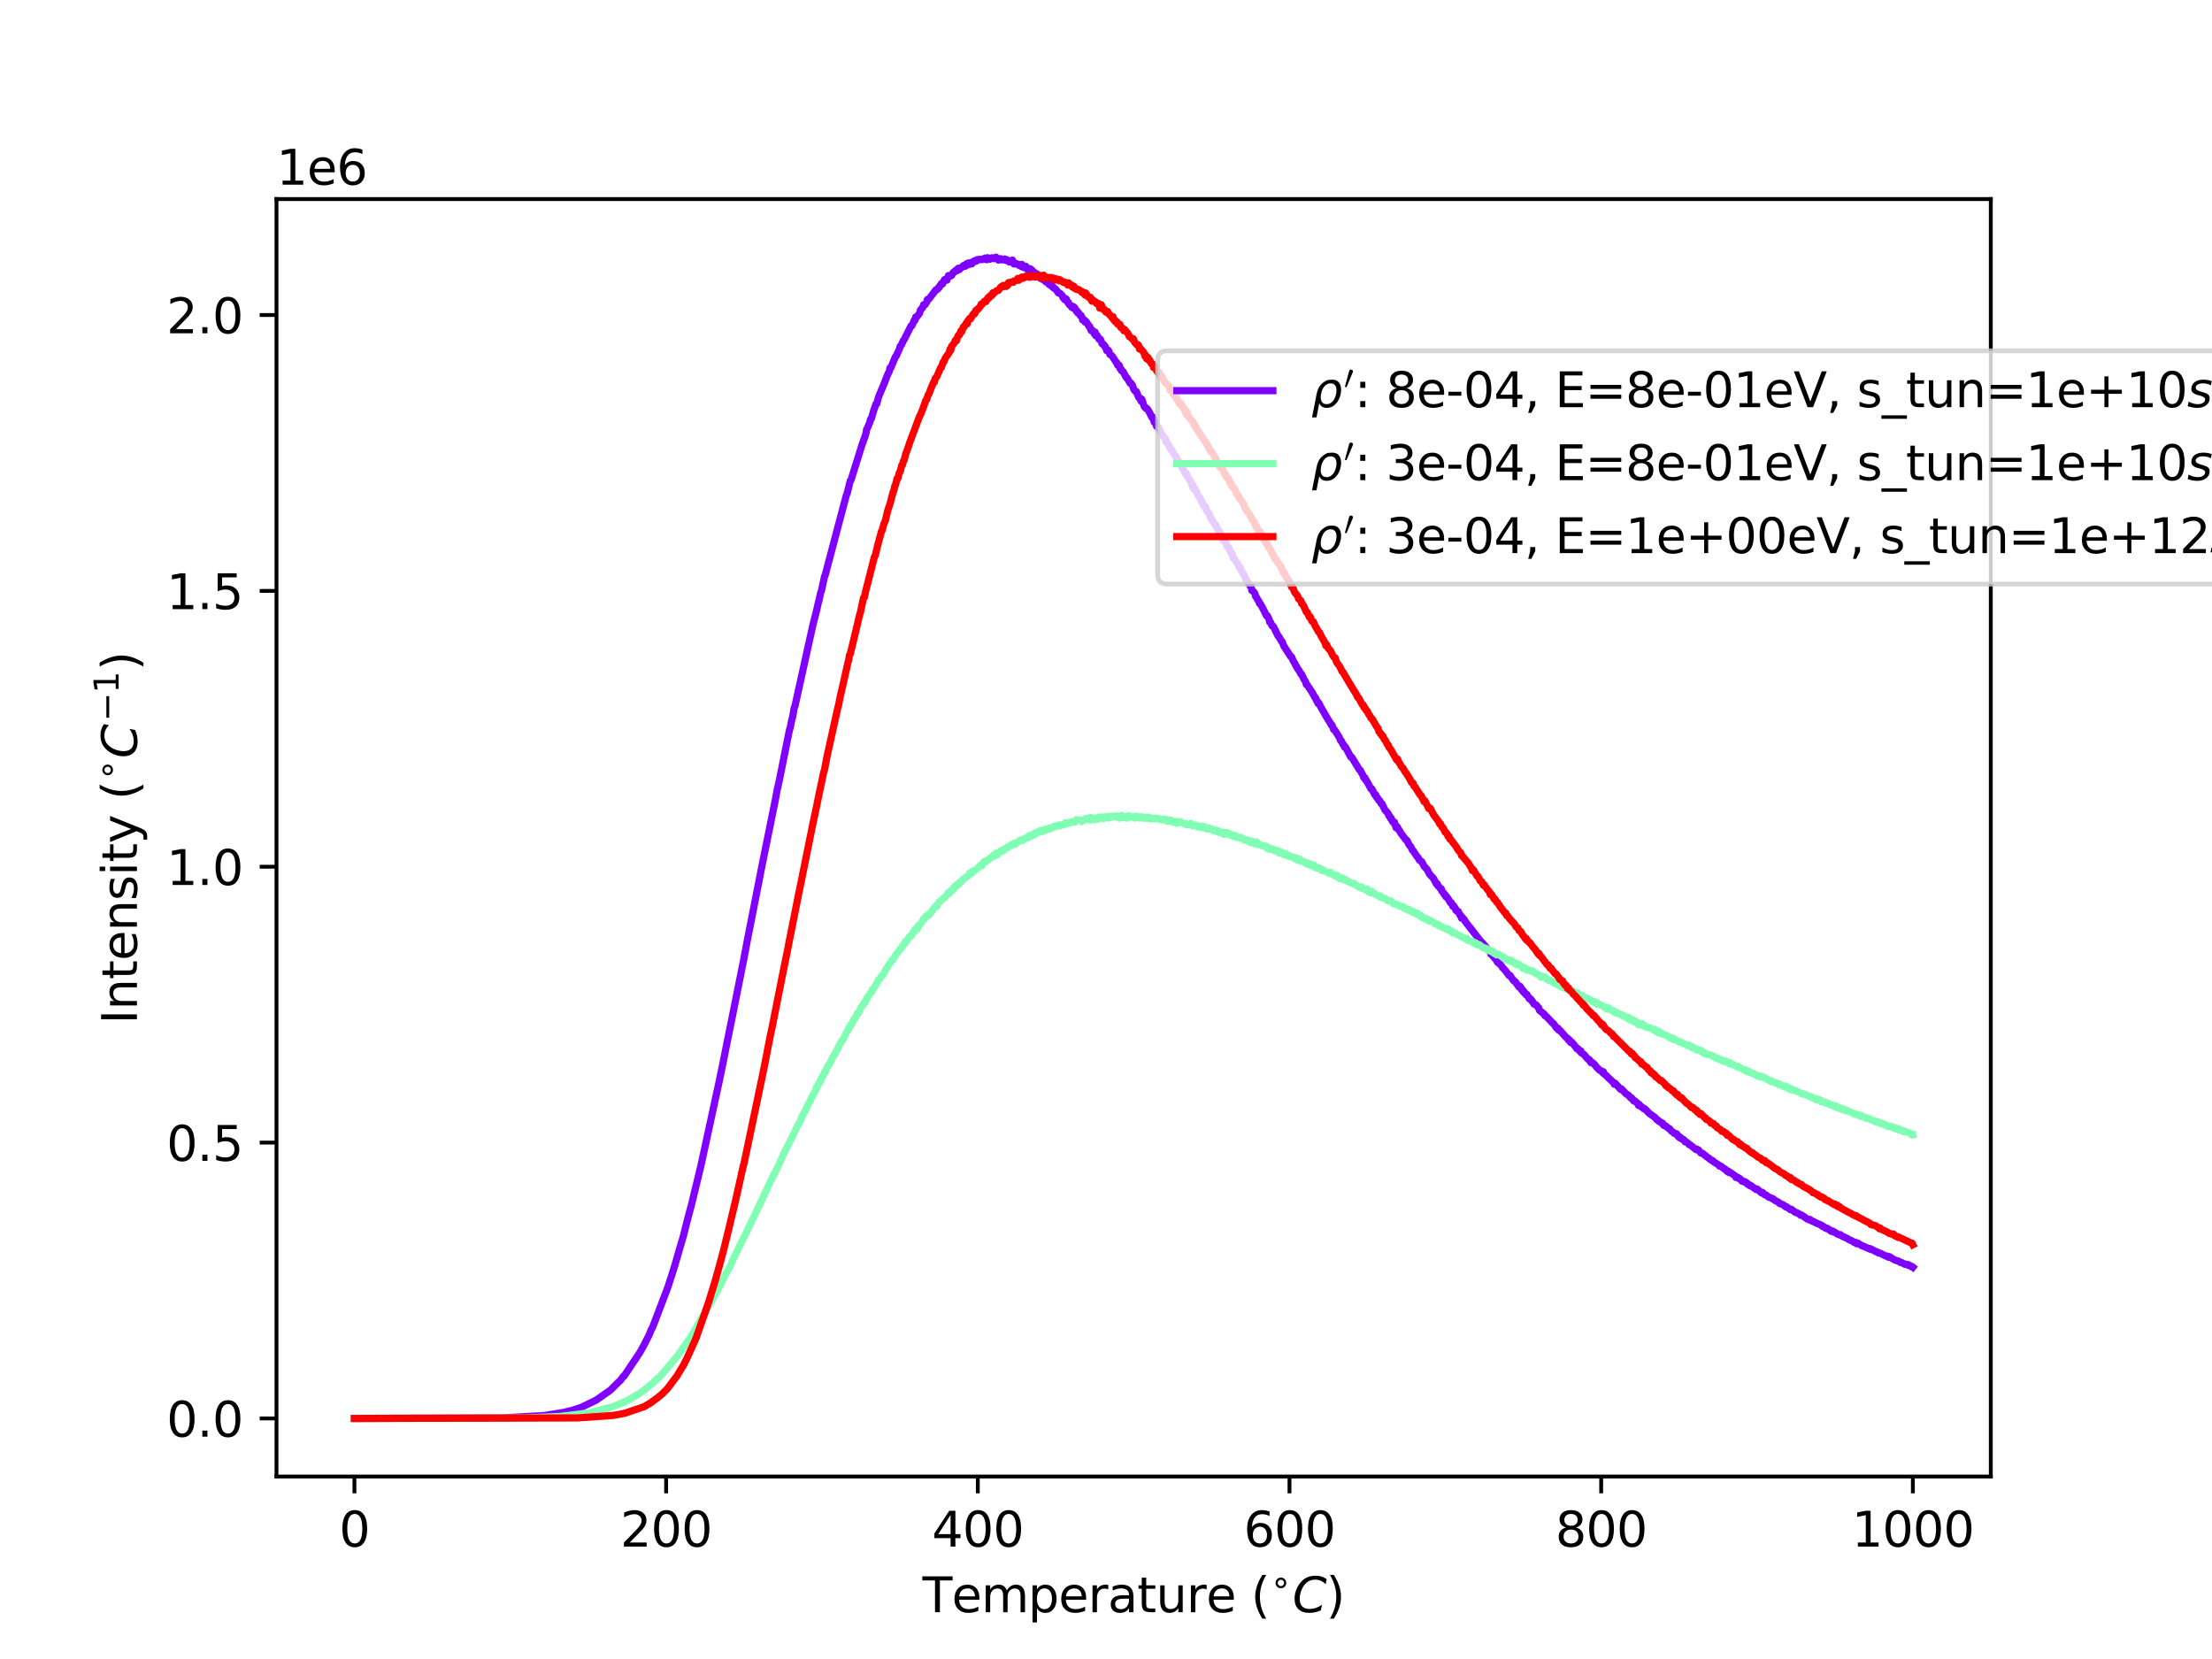 <?xml version="1.0" encoding="utf-8" standalone="no"?>
<!DOCTYPE svg PUBLIC "-//W3C//DTD SVG 1.1//EN"
  "http://www.w3.org/Graphics/SVG/1.1/DTD/svg11.dtd">
<svg xmlns:xlink="http://www.w3.org/1999/xlink" width="460.8pt" height="345.6pt" viewBox="0 0 460.8 345.6" xmlns="http://www.w3.org/2000/svg" version="1.1">
 <defs>
  <style type="text/css">*{stroke-linejoin: round; stroke-linecap: butt}</style>
 </defs>
 <g id="figure_1">
  <g id="patch_1">
   <path d="M 0 345.6 
L 460.8 345.6 
L 460.8 0 
L 0 0 
z
" style="fill: #ffffff"/>
  </g>
  <g id="axes_1">
   <g id="patch_2">
    <path d="M 57.6 307.584 
L 414.72 307.584 
L 414.72 41.472 
L 57.6 41.472 
z
" style="fill: #ffffff"/>
   </g>
   <g id="matplotlib.axis_1">
    <g id="xtick_1">
     <g id="line2d_1">
      <defs>
       <path id="m68f2d314e9" d="M 0 0 
L 0 3.5 
" style="stroke: #000000; stroke-width: 0.8"/>
      </defs>
      <g>
       <use xlink:href="#m68f2d314e9" x="73.833" y="307.584" style="stroke: #000000; stroke-width: 0.8"/>
      </g>
     </g>
     <g id="text_1">
      <!-- 0 -->
      <g transform="translate(70.651 322.182) scale(0.1 -0.1)">
       <defs>
        <path id="DejaVuSans-30" d="M 2034 4250 
Q 1547 4250 1301 3770 
Q 1056 3291 1056 2328 
Q 1056 1369 1301 889 
Q 1547 409 2034 409 
Q 2525 409 2770 889 
Q 3016 1369 3016 2328 
Q 3016 3291 2770 3770 
Q 2525 4250 2034 4250 
z
M 2034 4750 
Q 2819 4750 3233 4129 
Q 3647 3509 3647 2328 
Q 3647 1150 3233 529 
Q 2819 -91 2034 -91 
Q 1250 -91 836 529 
Q 422 1150 422 2328 
Q 422 3509 836 4129 
Q 1250 4750 2034 4750 
z
" transform="scale(0.016)"/>
       </defs>
       <use xlink:href="#DejaVuSans-30"/>
      </g>
     </g>
    </g>
    <g id="xtick_2">
     <g id="line2d_2">
      <g>
       <use xlink:href="#m68f2d314e9" x="138.764" y="307.584" style="stroke: #000000; stroke-width: 0.8"/>
      </g>
     </g>
     <g id="text_2">
      <!-- 200 -->
      <g transform="translate(129.22 322.182) scale(0.1 -0.1)">
       <defs>
        <path id="DejaVuSans-32" d="M 1228 531 
L 3431 531 
L 3431 0 
L 469 0 
L 469 531 
Q 828 903 1448 1529 
Q 2069 2156 2228 2338 
Q 2531 2678 2651 2914 
Q 2772 3150 2772 3378 
Q 2772 3750 2511 3984 
Q 2250 4219 1831 4219 
Q 1534 4219 1204 4116 
Q 875 4013 500 3803 
L 500 4441 
Q 881 4594 1212 4672 
Q 1544 4750 1819 4750 
Q 2544 4750 2975 4387 
Q 3406 4025 3406 3419 
Q 3406 3131 3298 2873 
Q 3191 2616 2906 2266 
Q 2828 2175 2409 1742 
Q 1991 1309 1228 531 
z
" transform="scale(0.016)"/>
       </defs>
       <use xlink:href="#DejaVuSans-32"/>
       <use xlink:href="#DejaVuSans-30" transform="translate(63.623 0)"/>
       <use xlink:href="#DejaVuSans-30" transform="translate(127.246 0)"/>
      </g>
     </g>
    </g>
    <g id="xtick_3">
     <g id="line2d_3">
      <g>
       <use xlink:href="#m68f2d314e9" x="203.695" y="307.584" style="stroke: #000000; stroke-width: 0.8"/>
      </g>
     </g>
     <g id="text_3">
      <!-- 400 -->
      <g transform="translate(194.151 322.182) scale(0.1 -0.1)">
       <defs>
        <path id="DejaVuSans-34" d="M 2419 4116 
L 825 1625 
L 2419 1625 
L 2419 4116 
z
M 2253 4666 
L 3047 4666 
L 3047 1625 
L 3713 1625 
L 3713 1100 
L 3047 1100 
L 3047 0 
L 2419 0 
L 2419 1100 
L 313 1100 
L 313 1709 
L 2253 4666 
z
" transform="scale(0.016)"/>
       </defs>
       <use xlink:href="#DejaVuSans-34"/>
       <use xlink:href="#DejaVuSans-30" transform="translate(63.623 0)"/>
       <use xlink:href="#DejaVuSans-30" transform="translate(127.246 0)"/>
      </g>
     </g>
    </g>
    <g id="xtick_4">
     <g id="line2d_4">
      <g>
       <use xlink:href="#m68f2d314e9" x="268.625" y="307.584" style="stroke: #000000; stroke-width: 0.8"/>
      </g>
     </g>
     <g id="text_4">
      <!-- 600 -->
      <g transform="translate(259.082 322.182) scale(0.1 -0.1)">
       <defs>
        <path id="DejaVuSans-36" d="M 2113 2584 
Q 1688 2584 1439 2293 
Q 1191 2003 1191 1497 
Q 1191 994 1439 701 
Q 1688 409 2113 409 
Q 2538 409 2786 701 
Q 3034 994 3034 1497 
Q 3034 2003 2786 2293 
Q 2538 2584 2113 2584 
z
M 3366 4563 
L 3366 3988 
Q 3128 4100 2886 4159 
Q 2644 4219 2406 4219 
Q 1781 4219 1451 3797 
Q 1122 3375 1075 2522 
Q 1259 2794 1537 2939 
Q 1816 3084 2150 3084 
Q 2853 3084 3261 2657 
Q 3669 2231 3669 1497 
Q 3669 778 3244 343 
Q 2819 -91 2113 -91 
Q 1303 -91 875 529 
Q 447 1150 447 2328 
Q 447 3434 972 4092 
Q 1497 4750 2381 4750 
Q 2619 4750 2861 4703 
Q 3103 4656 3366 4563 
z
" transform="scale(0.016)"/>
       </defs>
       <use xlink:href="#DejaVuSans-36"/>
       <use xlink:href="#DejaVuSans-30" transform="translate(63.623 0)"/>
       <use xlink:href="#DejaVuSans-30" transform="translate(127.246 0)"/>
      </g>
     </g>
    </g>
    <g id="xtick_5">
     <g id="line2d_5">
      <g>
       <use xlink:href="#m68f2d314e9" x="333.556" y="307.584" style="stroke: #000000; stroke-width: 0.8"/>
      </g>
     </g>
     <g id="text_5">
      <!-- 800 -->
      <g transform="translate(324.013 322.182) scale(0.1 -0.1)">
       <defs>
        <path id="DejaVuSans-38" d="M 2034 2216 
Q 1584 2216 1326 1975 
Q 1069 1734 1069 1313 
Q 1069 891 1326 650 
Q 1584 409 2034 409 
Q 2484 409 2743 651 
Q 3003 894 3003 1313 
Q 3003 1734 2745 1975 
Q 2488 2216 2034 2216 
z
M 1403 2484 
Q 997 2584 770 2862 
Q 544 3141 544 3541 
Q 544 4100 942 4425 
Q 1341 4750 2034 4750 
Q 2731 4750 3128 4425 
Q 3525 4100 3525 3541 
Q 3525 3141 3298 2862 
Q 3072 2584 2669 2484 
Q 3125 2378 3379 2068 
Q 3634 1759 3634 1313 
Q 3634 634 3220 271 
Q 2806 -91 2034 -91 
Q 1263 -91 848 271 
Q 434 634 434 1313 
Q 434 1759 690 2068 
Q 947 2378 1403 2484 
z
M 1172 3481 
Q 1172 3119 1398 2916 
Q 1625 2713 2034 2713 
Q 2441 2713 2670 2916 
Q 2900 3119 2900 3481 
Q 2900 3844 2670 4047 
Q 2441 4250 2034 4250 
Q 1625 4250 1398 4047 
Q 1172 3844 1172 3481 
z
" transform="scale(0.016)"/>
       </defs>
       <use xlink:href="#DejaVuSans-38"/>
       <use xlink:href="#DejaVuSans-30" transform="translate(63.623 0)"/>
       <use xlink:href="#DejaVuSans-30" transform="translate(127.246 0)"/>
      </g>
     </g>
    </g>
    <g id="xtick_6">
     <g id="line2d_6">
      <g>
       <use xlink:href="#m68f2d314e9" x="398.487" y="307.584" style="stroke: #000000; stroke-width: 0.8"/>
      </g>
     </g>
     <g id="text_6">
      <!-- 1000 -->
      <g transform="translate(385.762 322.182) scale(0.1 -0.1)">
       <defs>
        <path id="DejaVuSans-31" d="M 794 531 
L 1825 531 
L 1825 4091 
L 703 3866 
L 703 4441 
L 1819 4666 
L 2450 4666 
L 2450 531 
L 3481 531 
L 3481 0 
L 794 0 
L 794 531 
z
" transform="scale(0.016)"/>
       </defs>
       <use xlink:href="#DejaVuSans-31"/>
       <use xlink:href="#DejaVuSans-30" transform="translate(63.623 0)"/>
       <use xlink:href="#DejaVuSans-30" transform="translate(127.246 0)"/>
       <use xlink:href="#DejaVuSans-30" transform="translate(190.869 0)"/>
      </g>
     </g>
    </g>
    <g id="text_7">
     <!-- Temperature ($^{\circ}C$) -->
     <g transform="translate(192.16 335.862) scale(0.1 -0.1)">
      <defs>
       <path id="DejaVuSans-54" d="M -19 4666 
L 3928 4666 
L 3928 4134 
L 2272 4134 
L 2272 0 
L 1638 0 
L 1638 4134 
L -19 4134 
L -19 4666 
z
" transform="scale(0.016)"/>
       <path id="DejaVuSans-65" d="M 3597 1894 
L 3597 1613 
L 953 1613 
Q 991 1019 1311 708 
Q 1631 397 2203 397 
Q 2534 397 2845 478 
Q 3156 559 3463 722 
L 3463 178 
Q 3153 47 2828 -22 
Q 2503 -91 2169 -91 
Q 1331 -91 842 396 
Q 353 884 353 1716 
Q 353 2575 817 3079 
Q 1281 3584 2069 3584 
Q 2775 3584 3186 3129 
Q 3597 2675 3597 1894 
z
M 3022 2063 
Q 3016 2534 2758 2815 
Q 2500 3097 2075 3097 
Q 1594 3097 1305 2825 
Q 1016 2553 972 2059 
L 3022 2063 
z
" transform="scale(0.016)"/>
       <path id="DejaVuSans-6d" d="M 3328 2828 
Q 3544 3216 3844 3400 
Q 4144 3584 4550 3584 
Q 5097 3584 5394 3201 
Q 5691 2819 5691 2113 
L 5691 0 
L 5113 0 
L 5113 2094 
Q 5113 2597 4934 2840 
Q 4756 3084 4391 3084 
Q 3944 3084 3684 2787 
Q 3425 2491 3425 1978 
L 3425 0 
L 2847 0 
L 2847 2094 
Q 2847 2600 2669 2842 
Q 2491 3084 2119 3084 
Q 1678 3084 1418 2786 
Q 1159 2488 1159 1978 
L 1159 0 
L 581 0 
L 581 3500 
L 1159 3500 
L 1159 2956 
Q 1356 3278 1631 3431 
Q 1906 3584 2284 3584 
Q 2666 3584 2933 3390 
Q 3200 3197 3328 2828 
z
" transform="scale(0.016)"/>
       <path id="DejaVuSans-70" d="M 1159 525 
L 1159 -1331 
L 581 -1331 
L 581 3500 
L 1159 3500 
L 1159 2969 
Q 1341 3281 1617 3432 
Q 1894 3584 2278 3584 
Q 2916 3584 3314 3078 
Q 3713 2572 3713 1747 
Q 3713 922 3314 415 
Q 2916 -91 2278 -91 
Q 1894 -91 1617 61 
Q 1341 213 1159 525 
z
M 3116 1747 
Q 3116 2381 2855 2742 
Q 2594 3103 2138 3103 
Q 1681 3103 1420 2742 
Q 1159 2381 1159 1747 
Q 1159 1113 1420 752 
Q 1681 391 2138 391 
Q 2594 391 2855 752 
Q 3116 1113 3116 1747 
z
" transform="scale(0.016)"/>
       <path id="DejaVuSans-72" d="M 2631 2963 
Q 2534 3019 2420 3045 
Q 2306 3072 2169 3072 
Q 1681 3072 1420 2755 
Q 1159 2438 1159 1844 
L 1159 0 
L 581 0 
L 581 3500 
L 1159 3500 
L 1159 2956 
Q 1341 3275 1631 3429 
Q 1922 3584 2338 3584 
Q 2397 3584 2469 3576 
Q 2541 3569 2628 3553 
L 2631 2963 
z
" transform="scale(0.016)"/>
       <path id="DejaVuSans-61" d="M 2194 1759 
Q 1497 1759 1228 1600 
Q 959 1441 959 1056 
Q 959 750 1161 570 
Q 1363 391 1709 391 
Q 2188 391 2477 730 
Q 2766 1069 2766 1631 
L 2766 1759 
L 2194 1759 
z
M 3341 1997 
L 3341 0 
L 2766 0 
L 2766 531 
Q 2569 213 2275 61 
Q 1981 -91 1556 -91 
Q 1019 -91 701 211 
Q 384 513 384 1019 
Q 384 1609 779 1909 
Q 1175 2209 1959 2209 
L 2766 2209 
L 2766 2266 
Q 2766 2663 2505 2880 
Q 2244 3097 1772 3097 
Q 1472 3097 1187 3025 
Q 903 2953 641 2809 
L 641 3341 
Q 956 3463 1253 3523 
Q 1550 3584 1831 3584 
Q 2591 3584 2966 3190 
Q 3341 2797 3341 1997 
z
" transform="scale(0.016)"/>
       <path id="DejaVuSans-74" d="M 1172 4494 
L 1172 3500 
L 2356 3500 
L 2356 3053 
L 1172 3053 
L 1172 1153 
Q 1172 725 1289 603 
Q 1406 481 1766 481 
L 2356 481 
L 2356 0 
L 1766 0 
Q 1100 0 847 248 
Q 594 497 594 1153 
L 594 3053 
L 172 3053 
L 172 3500 
L 594 3500 
L 594 4494 
L 1172 4494 
z
" transform="scale(0.016)"/>
       <path id="DejaVuSans-75" d="M 544 1381 
L 544 3500 
L 1119 3500 
L 1119 1403 
Q 1119 906 1312 657 
Q 1506 409 1894 409 
Q 2359 409 2629 706 
Q 2900 1003 2900 1516 
L 2900 3500 
L 3475 3500 
L 3475 0 
L 2900 0 
L 2900 538 
Q 2691 219 2414 64 
Q 2138 -91 1772 -91 
Q 1169 -91 856 284 
Q 544 659 544 1381 
z
M 1991 3584 
L 1991 3584 
z
" transform="scale(0.016)"/>
       <path id="DejaVuSans-20" transform="scale(0.016)"/>
       <path id="DejaVuSans-28" d="M 1984 4856 
Q 1566 4138 1362 3434 
Q 1159 2731 1159 2009 
Q 1159 1288 1364 580 
Q 1569 -128 1984 -844 
L 1484 -844 
Q 1016 -109 783 600 
Q 550 1309 550 2009 
Q 550 2706 781 3412 
Q 1013 4119 1484 4856 
L 1984 4856 
z
" transform="scale(0.016)"/>
       <path id="DejaVuSans-2218" d="M 2000 2619 
Q 1750 2619 1578 2445 
Q 1406 2272 1406 2022 
Q 1406 1775 1578 1605 
Q 1750 1435 2000 1435 
Q 2250 1435 2422 1605 
Q 2594 1775 2594 2022 
Q 2594 2269 2420 2444 
Q 2247 2619 2000 2619 
z
M 2000 3022 
Q 2200 3022 2384 2945 
Q 2569 2869 2703 2725 
Q 2847 2585 2919 2406 
Q 2991 2228 2991 2022 
Q 2991 1610 2702 1324 
Q 2413 1038 1994 1038 
Q 1572 1038 1290 1319 
Q 1009 1600 1009 2022 
Q 1009 2441 1296 2731 
Q 1584 3022 2000 3022 
z
" transform="scale(0.016)"/>
       <path id="DejaVuSans-Oblique-43" d="M 4447 4306 
L 4319 3641 
Q 4019 3944 3683 4091 
Q 3347 4238 2956 4238 
Q 2422 4238 2017 3981 
Q 1613 3725 1319 3200 
Q 1131 2863 1032 2486 
Q 934 2109 934 1728 
Q 934 1091 1264 756 
Q 1594 422 2222 422 
Q 2656 422 3056 561 
Q 3456 700 3834 978 
L 3688 231 
Q 3316 72 2936 -9 
Q 2556 -91 2175 -91 
Q 1278 -91 773 396 
Q 269 884 269 1753 
Q 269 2309 461 2846 
Q 653 3384 1013 3828 
Q 1394 4300 1883 4525 
Q 2372 4750 3022 4750 
Q 3422 4750 3780 4639 
Q 4138 4528 4447 4306 
z
" transform="scale(0.016)"/>
       <path id="DejaVuSans-29" d="M 513 4856 
L 1013 4856 
Q 1481 4119 1714 3412 
Q 1947 2706 1947 2009 
Q 1947 1309 1714 600 
Q 1481 -109 1013 -844 
L 513 -844 
Q 928 -128 1133 580 
Q 1338 1288 1338 2009 
Q 1338 2731 1133 3434 
Q 928 4138 513 4856 
z
" transform="scale(0.016)"/>
      </defs>
      <use xlink:href="#DejaVuSans-54" transform="translate(0 0.125)"/>
      <use xlink:href="#DejaVuSans-65" transform="translate(61.084 0.125)"/>
      <use xlink:href="#DejaVuSans-6d" transform="translate(122.607 0.125)"/>
      <use xlink:href="#DejaVuSans-70" transform="translate(220.02 0.125)"/>
      <use xlink:href="#DejaVuSans-65" transform="translate(283.496 0.125)"/>
      <use xlink:href="#DejaVuSans-72" transform="translate(345.02 0.125)"/>
      <use xlink:href="#DejaVuSans-61" transform="translate(386.133 0.125)"/>
      <use xlink:href="#DejaVuSans-74" transform="translate(447.412 0.125)"/>
      <use xlink:href="#DejaVuSans-75" transform="translate(486.621 0.125)"/>
      <use xlink:href="#DejaVuSans-72" transform="translate(550 0.125)"/>
      <use xlink:href="#DejaVuSans-65" transform="translate(591.113 0.125)"/>
      <use xlink:href="#DejaVuSans-20" transform="translate(652.637 0.125)"/>
      <use xlink:href="#DejaVuSans-28" transform="translate(684.424 0.125)"/>
      <use xlink:href="#DejaVuSans-2218" transform="translate(724.395 38.406) scale(0.7)"/>
      <use xlink:href="#DejaVuSans-Oblique-43" transform="translate(770.947 0.125)"/>
      <use xlink:href="#DejaVuSans-29" transform="translate(840.771 0.125)"/>
     </g>
    </g>
   </g>
   <g id="matplotlib.axis_2">
    <g id="ytick_1">
     <g id="line2d_7">
      <defs>
       <path id="mf4d6916587" d="M 0 0 
L -3.5 0 
" style="stroke: #000000; stroke-width: 0.8"/>
      </defs>
      <g>
       <use xlink:href="#mf4d6916587" x="57.6" y="295.488" style="stroke: #000000; stroke-width: 0.8"/>
      </g>
     </g>
     <g id="text_8">
      <!-- 0.0 -->
      <g transform="translate(34.697 299.287) scale(0.1 -0.1)">
       <defs>
        <path id="DejaVuSans-2e" d="M 684 794 
L 1344 794 
L 1344 0 
L 684 0 
L 684 794 
z
" transform="scale(0.016)"/>
       </defs>
       <use xlink:href="#DejaVuSans-30"/>
       <use xlink:href="#DejaVuSans-2e" transform="translate(63.623 0)"/>
       <use xlink:href="#DejaVuSans-30" transform="translate(95.41 0)"/>
      </g>
     </g>
    </g>
    <g id="ytick_2">
     <g id="line2d_8">
      <g>
       <use xlink:href="#mf4d6916587" x="57.6" y="238.023" style="stroke: #000000; stroke-width: 0.8"/>
      </g>
     </g>
     <g id="text_9">
      <!-- 0.5 -->
      <g transform="translate(34.697 241.822) scale(0.1 -0.1)">
       <defs>
        <path id="DejaVuSans-35" d="M 691 4666 
L 3169 4666 
L 3169 4134 
L 1269 4134 
L 1269 2991 
Q 1406 3038 1543 3061 
Q 1681 3084 1819 3084 
Q 2600 3084 3056 2656 
Q 3513 2228 3513 1497 
Q 3513 744 3044 326 
Q 2575 -91 1722 -91 
Q 1428 -91 1123 -41 
Q 819 9 494 109 
L 494 744 
Q 775 591 1075 516 
Q 1375 441 1709 441 
Q 2250 441 2565 725 
Q 2881 1009 2881 1497 
Q 2881 1984 2565 2268 
Q 2250 2553 1709 2553 
Q 1456 2553 1204 2497 
Q 953 2441 691 2322 
L 691 4666 
z
" transform="scale(0.016)"/>
       </defs>
       <use xlink:href="#DejaVuSans-30"/>
       <use xlink:href="#DejaVuSans-2e" transform="translate(63.623 0)"/>
       <use xlink:href="#DejaVuSans-35" transform="translate(95.41 0)"/>
      </g>
     </g>
    </g>
    <g id="ytick_3">
     <g id="line2d_9">
      <g>
       <use xlink:href="#mf4d6916587" x="57.6" y="180.558" style="stroke: #000000; stroke-width: 0.8"/>
      </g>
     </g>
     <g id="text_10">
      <!-- 1.0 -->
      <g transform="translate(34.697 184.357) scale(0.1 -0.1)">
       <use xlink:href="#DejaVuSans-31"/>
       <use xlink:href="#DejaVuSans-2e" transform="translate(63.623 0)"/>
       <use xlink:href="#DejaVuSans-30" transform="translate(95.41 0)"/>
      </g>
     </g>
    </g>
    <g id="ytick_4">
     <g id="line2d_10">
      <g>
       <use xlink:href="#mf4d6916587" x="57.6" y="123.093" style="stroke: #000000; stroke-width: 0.8"/>
      </g>
     </g>
     <g id="text_11">
      <!-- 1.5 -->
      <g transform="translate(34.697 126.892) scale(0.1 -0.1)">
       <use xlink:href="#DejaVuSans-31"/>
       <use xlink:href="#DejaVuSans-2e" transform="translate(63.623 0)"/>
       <use xlink:href="#DejaVuSans-35" transform="translate(95.41 0)"/>
      </g>
     </g>
    </g>
    <g id="ytick_5">
     <g id="line2d_11">
      <g>
       <use xlink:href="#mf4d6916587" x="57.6" y="65.628" style="stroke: #000000; stroke-width: 0.8"/>
      </g>
     </g>
     <g id="text_12">
      <!-- 2.0 -->
      <g transform="translate(34.697 69.427) scale(0.1 -0.1)">
       <use xlink:href="#DejaVuSans-32"/>
       <use xlink:href="#DejaVuSans-2e" transform="translate(63.623 0)"/>
       <use xlink:href="#DejaVuSans-30" transform="translate(95.41 0)"/>
      </g>
     </g>
    </g>
    <g id="text_13">
     <!-- Intensity ($^{\circ}C^{-1}$) -->
     <g transform="translate(28.597 213.328) rotate(-90) scale(0.1 -0.1)">
      <defs>
       <path id="DejaVuSans-49" d="M 628 4666 
L 1259 4666 
L 1259 0 
L 628 0 
L 628 4666 
z
" transform="scale(0.016)"/>
       <path id="DejaVuSans-6e" d="M 3513 2113 
L 3513 0 
L 2938 0 
L 2938 2094 
Q 2938 2591 2744 2837 
Q 2550 3084 2163 3084 
Q 1697 3084 1428 2787 
Q 1159 2491 1159 1978 
L 1159 0 
L 581 0 
L 581 3500 
L 1159 3500 
L 1159 2956 
Q 1366 3272 1645 3428 
Q 1925 3584 2291 3584 
Q 2894 3584 3203 3211 
Q 3513 2838 3513 2113 
z
" transform="scale(0.016)"/>
       <path id="DejaVuSans-73" d="M 2834 3397 
L 2834 2853 
Q 2591 2978 2328 3040 
Q 2066 3103 1784 3103 
Q 1356 3103 1142 2972 
Q 928 2841 928 2578 
Q 928 2378 1081 2264 
Q 1234 2150 1697 2047 
L 1894 2003 
Q 2506 1872 2764 1633 
Q 3022 1394 3022 966 
Q 3022 478 2636 193 
Q 2250 -91 1575 -91 
Q 1294 -91 989 -36 
Q 684 19 347 128 
L 347 722 
Q 666 556 975 473 
Q 1284 391 1588 391 
Q 1994 391 2212 530 
Q 2431 669 2431 922 
Q 2431 1156 2273 1281 
Q 2116 1406 1581 1522 
L 1381 1569 
Q 847 1681 609 1914 
Q 372 2147 372 2553 
Q 372 3047 722 3315 
Q 1072 3584 1716 3584 
Q 2034 3584 2315 3537 
Q 2597 3491 2834 3397 
z
" transform="scale(0.016)"/>
       <path id="DejaVuSans-69" d="M 603 3500 
L 1178 3500 
L 1178 0 
L 603 0 
L 603 3500 
z
M 603 4863 
L 1178 4863 
L 1178 4134 
L 603 4134 
L 603 4863 
z
" transform="scale(0.016)"/>
       <path id="DejaVuSans-79" d="M 2059 -325 
Q 1816 -950 1584 -1140 
Q 1353 -1331 966 -1331 
L 506 -1331 
L 506 -850 
L 844 -850 
Q 1081 -850 1212 -737 
Q 1344 -625 1503 -206 
L 1606 56 
L 191 3500 
L 800 3500 
L 1894 763 
L 2988 3500 
L 3597 3500 
L 2059 -325 
z
" transform="scale(0.016)"/>
       <path id="DejaVuSans-2212" d="M 678 2272 
L 4684 2272 
L 4684 1741 
L 678 1741 
L 678 2272 
z
" transform="scale(0.016)"/>
      </defs>
      <use xlink:href="#DejaVuSans-49" transform="translate(0 0.684)"/>
      <use xlink:href="#DejaVuSans-6e" transform="translate(29.492 0.684)"/>
      <use xlink:href="#DejaVuSans-74" transform="translate(92.871 0.684)"/>
      <use xlink:href="#DejaVuSans-65" transform="translate(132.08 0.684)"/>
      <use xlink:href="#DejaVuSans-6e" transform="translate(193.604 0.684)"/>
      <use xlink:href="#DejaVuSans-73" transform="translate(256.982 0.684)"/>
      <use xlink:href="#DejaVuSans-69" transform="translate(309.082 0.684)"/>
      <use xlink:href="#DejaVuSans-74" transform="translate(336.865 0.684)"/>
      <use xlink:href="#DejaVuSans-79" transform="translate(376.074 0.684)"/>
      <use xlink:href="#DejaVuSans-20" transform="translate(435.254 0.684)"/>
      <use xlink:href="#DejaVuSans-28" transform="translate(467.041 0.684)"/>
      <use xlink:href="#DejaVuSans-2218" transform="translate(507.012 38.966) scale(0.7)"/>
      <use xlink:href="#DejaVuSans-Oblique-43" transform="translate(553.564 0.684)"/>
      <use xlink:href="#DejaVuSans-2212" transform="translate(630.589 38.966) scale(0.7)"/>
      <use xlink:href="#DejaVuSans-31" transform="translate(689.242 38.966) scale(0.7)"/>
      <use xlink:href="#DejaVuSans-29" transform="translate(736.512 0.684)"/>
     </g>
    </g>
    <g id="text_14">
     <!-- 1e6 -->
     <g transform="translate(57.6 38.472) scale(0.1 -0.1)">
      <use xlink:href="#DejaVuSans-31"/>
      <use xlink:href="#DejaVuSans-65" transform="translate(63.623 0)"/>
      <use xlink:href="#DejaVuSans-36" transform="translate(125.146 0)"/>
     </g>
    </g>
   </g>
   <g id="line2d_12">
    <path d="M 73.833 295.488 
L 104.69 295.378 
L 113.46 294.871 
L 117.683 294.179 
L 118.657 293.916 
L 119.145 293.819 
L 120.444 293.386 
L 121.094 293.175 
L 124.179 291.68 
L 127.103 289.629 
L 127.59 289.169 
L 128.727 288.033 
L 129.214 287.581 
L 129.864 286.72 
L 130.026 286.645 
L 133.274 281.784 
L 134.249 280.03 
L 135.223 278.079 
L 135.71 276.9 
L 135.873 276.658 
L 136.36 275.428 
L 139.121 268.173 
L 140.095 265.156 
L 140.583 263.576 
L 141.719 259.659 
L 142.369 257.447 
L 143.019 254.845 
L 143.344 253.587 
L 143.993 251.187 
L 145.942 243.128 
L 146.267 241.672 
L 149.84 225.185 
L 150.327 222.828 
L 150.652 221.238 
L 151.464 217.158 
L 152.438 212.35 
L 154.875 200.185 
L 155.687 195.87 
L 157.798 185.135 
L 158.285 182.649 
L 158.772 180.151 
L 159.26 177.751 
L 161.533 166.543 
L 161.858 164.733 
L 162.345 162.573 
L 162.995 159.326 
L 164.457 152.06 
L 164.619 151.574 
L 164.944 149.939 
L 165.106 149.44 
L 165.431 147.531 
L 165.594 147.137 
L 169.329 130.26 
L 170.141 127.047 
L 170.466 125.574 
L 170.628 125.034 
L 170.953 123.485 
L 171.115 123.096 
L 171.765 120.082 
L 171.927 119.741 
L 172.252 118.464 
L 176.312 103.149 
L 176.475 102.804 
L 177.125 100.153 
L 177.287 99.98 
L 179.561 92.697 
L 179.885 91.801 
L 180.21 90.902 
L 180.373 90.369 
L 180.535 89.419 
L 180.698 89.202 
L 181.022 88.375 
L 181.185 88.025 
L 181.347 87.329 
L 181.51 87.238 
L 181.997 85.559 
L 182.484 84.129 
L 182.646 84.136 
L 182.971 82.862 
L 183.296 82.024 
L 184.27 79.705 
L 184.92 78.002 
L 185.245 77.387 
L 185.407 76.614 
L 185.57 76.643 
L 186.544 74.288 
L 186.707 74.129 
L 187.356 72.733 
L 187.519 72.138 
L 187.843 71.748 
L 188.168 70.949 
L 188.331 70.787 
L 189.792 67.872 
L 189.955 67.857 
L 190.28 67.139 
L 190.442 66.732 
L 190.604 66.723 
L 190.767 66.029 
L 190.929 66.089 
L 191.579 65.231 
L 191.741 64.591 
L 192.229 64.04 
L 192.391 63.489 
L 192.716 63.452 
L 193.041 62.964 
L 193.203 62.373 
L 193.528 62.279 
L 194.989 60.356 
L 195.314 60.271 
L 195.477 59.948 
L 195.639 59.892 
L 195.801 59.509 
L 195.964 59.442 
L 196.126 59.053 
L 196.289 59.206 
L 196.776 58.24 
L 196.938 58.256 
L 197.101 58.127 
L 197.263 58.366 
L 197.588 57.393 
L 197.75 57.581 
L 197.913 57.544 
L 198.075 57.374 
L 198.238 57.397 
L 198.562 56.764 
L 198.725 56.754 
L 199.05 56.353 
L 199.212 56.443 
L 199.374 56.375 
L 199.537 55.944 
L 199.699 55.861 
L 199.862 56.168 
L 200.187 55.762 
L 200.349 55.728 
L 200.674 55.346 
L 200.836 55.267 
L 200.999 55.464 
L 201.161 55.44 
L 201.323 54.976 
L 201.486 55.113 
L 201.648 54.799 
L 201.811 55.134 
L 202.135 54.705 
L 202.46 54.963 
L 202.785 54.45 
L 203.11 54.279 
L 203.272 54.44 
L 203.435 54.342 
L 203.597 54.076 
L 203.76 54.179 
L 203.922 54.027 
L 204.247 54.07 
L 204.409 54.01 
L 204.572 54.08 
L 204.896 53.912 
L 205.059 53.938 
L 205.221 53.752 
L 205.384 54.075 
L 205.546 54.097 
L 205.708 53.687 
L 205.871 53.937 
L 206.033 53.862 
L 206.196 54.008 
L 206.52 53.716 
L 206.683 53.699 
L 207.008 53.89 
L 207.332 53.83 
L 207.495 53.568 
L 207.657 53.883 
L 207.82 53.808 
L 207.982 54.182 
L 208.307 53.965 
L 208.469 53.89 
L 208.632 54.121 
L 208.794 54.023 
L 209.119 54.144 
L 209.281 53.946 
L 209.606 54.268 
L 209.769 54.111 
L 210.256 54.583 
L 210.905 54.173 
L 211.23 54.995 
L 211.393 54.776 
L 211.88 54.99 
L 212.205 55.249 
L 212.367 55.104 
L 212.692 55.488 
L 212.854 55.069 
L 213.179 55.717 
L 213.342 55.449 
L 213.666 55.459 
L 213.829 55.988 
L 213.991 55.763 
L 214.154 56.162 
L 214.478 56.266 
L 214.641 55.995 
L 215.128 56.447 
L 215.291 56.592 
L 215.453 56.956 
L 215.615 56.862 
L 215.778 57.055 
L 215.94 57.01 
L 216.427 57.45 
L 216.59 57.614 
L 216.752 58.005 
L 217.077 57.989 
L 217.239 57.795 
L 217.402 58.358 
L 217.727 58.476 
L 217.889 58.738 
L 218.051 58.598 
L 218.214 58.651 
L 218.539 59.258 
L 218.701 59.285 
L 218.863 59.482 
L 219.026 59.306 
L 219.351 59.883 
L 219.513 59.884 
L 219.838 60.243 
L 220 60.319 
L 220.325 60.818 
L 220.488 61.038 
L 220.812 61.092 
L 221.3 61.601 
L 221.462 62.036 
L 221.624 61.978 
L 221.787 62.428 
L 221.949 62.248 
L 222.112 62.28 
L 222.436 63.026 
L 222.599 63.053 
L 222.761 63.483 
L 223.086 63.716 
L 223.249 64.008 
L 223.411 63.787 
L 223.573 64.199 
L 223.736 63.963 
L 223.898 64.136 
L 224.223 64.83 
L 224.385 64.796 
L 224.548 65.214 
L 224.71 65.194 
L 225.035 65.746 
L 225.197 65.727 
L 225.36 66.013 
L 225.522 66.642 
L 225.685 66.561 
L 225.847 66.63 
L 226.009 67.082 
L 226.172 66.906 
L 226.334 67.101 
L 226.659 67.633 
L 226.822 67.951 
L 226.984 67.978 
L 227.309 68.868 
L 227.471 68.742 
L 227.796 69.076 
L 227.958 69.544 
L 228.121 69.183 
L 228.283 69.961 
L 228.446 69.748 
L 228.77 70.285 
L 228.933 70.664 
L 229.095 70.576 
L 229.258 70.722 
L 229.582 71.616 
L 229.745 71.63 
L 229.907 71.776 
L 230.07 72.096 
L 230.232 72.162 
L 230.557 73.053 
L 230.719 72.908 
L 230.882 72.956 
L 231.044 73.272 
L 231.207 73.842 
L 231.531 74.049 
L 231.694 74.179 
L 232.506 75.446 
L 232.668 75.573 
L 232.831 76.091 
L 232.993 75.989 
L 233.155 76.097 
L 233.318 76.772 
L 233.48 76.789 
L 233.643 77.246 
L 233.967 77.414 
L 234.617 78.653 
L 234.78 78.72 
L 235.429 79.85 
L 235.592 79.819 
L 235.916 80.301 
L 236.241 81.213 
L 236.566 81.555 
L 236.728 81.573 
L 237.216 82.805 
L 237.378 82.831 
L 237.703 83.564 
L 237.865 83.173 
L 238.353 84.664 
L 238.677 85.051 
L 238.84 85.01 
L 239.165 85.417 
L 239.489 85.987 
L 239.977 86.974 
L 240.139 86.848 
L 240.464 87.985 
L 240.626 87.714 
L 240.951 88.842 
L 241.113 88.82 
L 241.276 88.948 
L 241.926 90.323 
L 242.413 91.052 
L 242.738 91.319 
L 242.9 92.019 
L 243.225 92.343 
L 243.712 93.25 
L 243.874 93.43 
L 244.037 93.816 
L 244.199 93.886 
L 244.686 94.825 
L 245.011 95.15 
L 245.174 95.755 
L 245.336 95.744 
L 245.661 96.69 
L 245.823 96.59 
L 245.986 96.844 
L 246.311 97.517 
L 246.96 98.704 
L 247.123 98.613 
L 247.447 99.449 
L 247.61 99.611 
L 247.935 100.19 
L 248.097 100.352 
L 248.259 100.747 
L 248.422 101.504 
L 248.584 101.136 
L 248.747 101.894 
L 249.071 102.002 
L 249.559 103.205 
L 249.884 103.56 
L 250.046 103.817 
L 250.371 104.637 
L 250.533 104.721 
L 250.696 105.316 
L 250.858 105.317 
L 251.02 105.476 
L 251.508 106.643 
L 251.832 106.912 
L 252.32 108.133 
L 252.482 108.264 
L 252.969 109.06 
L 253.294 109.412 
L 253.619 110.165 
L 253.781 110.533 
L 254.106 110.805 
L 254.593 112.114 
L 254.756 112.082 
L 254.918 112.681 
L 255.243 112.72 
L 255.568 113.798 
L 255.73 113.836 
L 255.893 114.145 
L 256.055 114.201 
L 256.38 115.064 
L 256.705 115.404 
L 256.867 116.245 
L 257.192 116.524 
L 257.842 117.468 
L 258.166 118.219 
L 258.329 118.158 
L 258.654 119.051 
L 259.141 119.697 
L 259.466 120.526 
L 260.44 122.068 
L 260.602 122.122 
L 260.765 122.986 
L 261.252 123.359 
L 261.415 123.645 
L 261.577 124.266 
L 261.739 124.418 
L 262.064 125.06 
L 262.227 125.217 
L 262.389 125.741 
L 262.551 125.778 
L 263.039 126.672 
L 263.851 128.297 
L 264.013 128.263 
L 264.338 128.929 
L 264.5 129.605 
L 264.663 129.625 
L 264.988 130.372 
L 265.15 130.396 
L 265.312 130.579 
L 266.287 132.551 
L 266.449 132.668 
L 266.936 133.586 
L 267.099 133.66 
L 267.424 134.531 
L 268.398 136.038 
L 268.885 136.793 
L 269.048 136.829 
L 269.373 137.624 
L 269.697 138.151 
L 270.022 138.764 
L 270.347 139.327 
L 270.672 139.764 
L 270.997 140.404 
L 271.159 140.475 
L 271.646 141.516 
L 271.971 142.001 
L 272.133 142.6 
L 272.296 142.663 
L 273.433 144.383 
L 273.92 145.309 
L 274.082 145.405 
L 274.245 145.938 
L 274.407 146.047 
L 274.57 146.552 
L 274.732 146.449 
L 275.219 147.415 
L 276.681 149.933 
L 277.168 150.678 
L 277.331 151.05 
L 277.493 151.063 
L 277.818 151.98 
L 277.98 151.992 
L 278.955 153.531 
L 279.279 154.291 
L 279.442 154.359 
L 279.767 155.073 
L 279.929 155.19 
L 280.091 155.647 
L 280.254 155.589 
L 280.579 156.165 
L 281.391 157.712 
L 281.553 157.68 
L 283.177 160.342 
L 283.34 160.417 
L 283.664 161.04 
L 283.827 161.313 
L 284.152 162.07 
L 284.314 161.983 
L 284.477 162.486 
L 284.639 162.566 
L 285.126 163.444 
L 285.613 164.374 
L 285.776 164.318 
L 286.101 164.99 
L 286.425 165.616 
L 286.588 165.565 
L 286.75 166.072 
L 286.913 166.137 
L 287.237 166.749 
L 287.4 166.771 
L 287.725 167.421 
L 287.887 167.432 
L 288.537 168.779 
L 288.862 169.084 
L 289.186 169.514 
L 289.349 169.989 
L 289.511 170.042 
L 289.674 170.482 
L 289.836 170.473 
L 289.998 171.012 
L 290.323 171.407 
L 290.486 171.265 
L 290.81 172.424 
L 290.973 172.16 
L 291.135 172.334 
L 291.298 172.82 
L 291.46 172.9 
L 291.785 173.507 
L 292.597 174.585 
L 292.922 175.001 
L 293.084 175.054 
L 293.571 176.039 
L 293.896 176.393 
L 294.221 177.096 
L 294.383 177.217 
L 295.195 178.444 
L 295.358 178.554 
L 295.683 179.182 
L 296.17 179.499 
L 296.657 180.452 
L 297.307 181.148 
L 297.794 182.096 
L 298.606 182.966 
L 298.931 183.575 
L 299.256 184.179 
L 299.418 184.109 
L 299.581 184.58 
L 299.743 184.699 
L 300.068 185.123 
L 300.23 185.137 
L 300.393 185.688 
L 300.717 185.986 
L 300.88 186.347 
L 301.042 186.381 
L 301.205 186.814 
L 301.367 186.8 
L 301.692 187.274 
L 302.179 188.083 
L 302.341 188.043 
L 302.666 188.82 
L 302.829 188.697 
L 302.991 189.075 
L 303.153 189.165 
L 303.316 189.674 
L 303.478 189.699 
L 303.641 189.911 
L 303.803 189.899 
L 304.128 190.615 
L 304.29 190.692 
L 304.453 191.269 
L 304.615 191.082 
L 304.778 191.383 
L 304.94 191.441 
L 305.265 192.005 
L 308.675 196.359 
L 308.838 196.444 
L 309.65 197.414 
L 310.299 198.181 
L 310.624 198.831 
L 310.787 198.894 
L 311.436 199.681 
L 311.599 199.802 
L 311.924 200.431 
L 312.573 200.95 
L 313.06 201.628 
L 313.548 202.116 
L 314.36 203.219 
L 314.522 203.164 
L 315.334 204.326 
L 315.659 204.511 
L 316.471 205.66 
L 316.633 205.457 
L 316.796 205.644 
L 316.958 206.17 
L 317.121 206.128 
L 317.283 206.565 
L 317.445 206.492 
L 317.608 206.922 
L 317.77 206.973 
L 317.933 207.263 
L 318.095 207.172 
L 318.582 208.071 
L 318.745 208.01 
L 318.907 208.168 
L 319.07 208.502 
L 319.232 208.574 
L 319.557 209.176 
L 319.882 209.285 
L 320.044 209.382 
L 320.369 209.819 
L 320.531 209.927 
L 320.694 210.478 
L 321.668 211.248 
L 321.83 211.588 
L 322.155 211.763 
L 323.455 213.15 
L 323.617 213.214 
L 324.267 214.189 
L 324.429 214.115 
L 324.591 214.231 
L 324.754 214.642 
L 325.079 214.741 
L 325.403 215.152 
L 326.216 216.062 
L 326.54 216.286 
L 326.703 216.637 
L 326.865 216.559 
L 327.19 217.178 
L 327.352 217.026 
L 327.677 217.395 
L 328.327 218.2 
L 328.489 218.478 
L 328.652 218.404 
L 329.139 219.024 
L 329.301 218.895 
L 329.464 219.365 
L 329.788 219.532 
L 330.113 219.825 
L 330.438 220.264 
L 330.925 220.744 
L 331.088 220.742 
L 331.413 221.364 
L 331.575 221.242 
L 331.9 221.506 
L 332.225 221.812 
L 332.549 222.254 
L 332.874 222.584 
L 333.199 222.921 
L 333.524 223.046 
L 333.849 223.44 
L 334.011 223.256 
L 334.174 223.711 
L 334.661 224.097 
L 334.986 224.453 
L 336.122 225.524 
L 336.285 225.878 
L 336.447 225.645 
L 337.584 226.917 
L 337.747 226.822 
L 338.721 227.845 
L 339.046 228.054 
L 339.208 228.12 
L 339.695 228.72 
L 339.858 228.69 
L 340.345 229.361 
L 340.507 229.317 
L 341.157 229.863 
L 341.319 230.271 
L 341.482 230.077 
L 341.807 230.516 
L 341.969 230.558 
L 342.456 230.996 
L 342.619 230.966 
L 343.593 231.944 
L 344.73 232.75 
L 345.217 233.313 
L 345.38 233.339 
L 345.705 233.684 
L 345.867 233.702 
L 346.192 233.972 
L 346.354 233.982 
L 346.517 234.381 
L 346.679 234.383 
L 346.841 234.567 
L 347.004 234.56 
L 347.653 235.113 
L 347.816 235.141 
L 348.141 235.596 
L 348.628 235.913 
L 348.79 236.122 
L 349.115 236.158 
L 349.278 236.186 
L 349.602 236.767 
L 349.765 236.738 
L 349.927 237.045 
L 350.09 236.958 
L 350.414 237.309 
L 350.739 237.41 
L 351.064 237.884 
L 351.226 237.859 
L 351.714 238.199 
L 351.876 238.459 
L 352.038 238.454 
L 353.338 239.5 
L 353.5 239.38 
L 353.663 239.577 
L 353.825 239.559 
L 354.15 239.967 
L 354.312 240.192 
L 354.637 240.243 
L 355.449 240.887 
L 356.586 241.745 
L 356.748 241.75 
L 357.073 242.085 
L 357.398 242.269 
L 358.048 242.692 
L 358.21 242.936 
L 358.535 242.947 
L 359.184 243.51 
L 359.347 243.516 
L 359.834 244.06 
L 359.996 243.953 
L 360.159 244.253 
L 360.321 244.169 
L 361.458 244.954 
L 361.621 245.295 
L 361.783 245.169 
L 362.108 245.328 
L 362.27 245.542 
L 362.433 245.508 
L 362.92 246.09 
L 363.082 246.026 
L 363.245 246.185 
L 363.407 246.121 
L 363.569 246.315 
L 363.732 246.29 
L 364.057 246.707 
L 364.219 246.671 
L 364.544 247.024 
L 364.706 246.958 
L 365.843 247.811 
L 366.006 247.67 
L 366.98 248.529 
L 367.142 248.384 
L 367.63 248.896 
L 367.954 248.973 
L 368.442 249.384 
L 368.929 249.53 
L 369.254 249.75 
L 369.416 249.765 
L 369.741 250.057 
L 370.553 250.482 
L 370.715 250.705 
L 371.04 250.808 
L 371.527 251.01 
L 372.015 251.432 
L 372.177 251.389 
L 372.989 252.006 
L 373.152 251.903 
L 373.964 252.531 
L 374.288 252.631 
L 374.776 252.893 
L 374.938 252.949 
L 375.1 253.158 
L 375.263 253.093 
L 376.562 253.984 
L 376.725 253.996 
L 376.887 254.122 
L 377.049 254.03 
L 377.537 254.426 
L 377.699 254.426 
L 378.186 254.701 
L 379.485 255.25 
L 379.648 255.498 
L 379.81 255.476 
L 380.298 255.854 
L 380.46 255.803 
L 380.622 255.977 
L 380.785 255.939 
L 381.11 256.223 
L 381.272 256.259 
L 381.434 256.5 
L 381.759 256.438 
L 381.922 256.656 
L 382.084 256.627 
L 382.734 257.044 
L 383.221 257.267 
L 383.383 257.201 
L 383.708 257.486 
L 384.845 258.001 
L 385.332 258.337 
L 385.657 258.41 
L 386.307 258.84 
L 386.469 258.769 
L 386.794 259.108 
L 386.956 258.926 
L 387.768 259.455 
L 388.418 259.705 
L 389.392 260.15 
L 389.555 260.096 
L 389.717 260.302 
L 389.88 260.245 
L 390.854 260.781 
L 391.179 260.865 
L 391.341 261.031 
L 391.666 261.061 
L 392.316 261.388 
L 392.803 261.628 
L 392.965 261.629 
L 393.128 261.762 
L 393.29 261.698 
L 393.453 261.933 
L 393.615 261.785 
L 393.94 262.001 
L 394.265 262.22 
L 394.914 262.563 
L 395.402 262.679 
L 395.889 262.987 
L 396.051 262.963 
L 396.863 263.397 
L 397.026 263.346 
L 397.35 263.496 
L 397.513 263.427 
L 397.675 263.648 
L 398 263.69 
L 398.162 263.883 
L 398.325 263.848 
L 398.487 263.979 
L 398.487 263.979 
" clip-path="url(#pa286759d82)" style="fill: none; stroke: #8000ff; stroke-width: 1.5; stroke-linecap: square"/>
   </g>
   <g id="line2d_13">
    <path d="M 73.833 295.488 
L 109.238 295.38 
L 116.709 295.063 
L 122.718 294.337 
L 127.752 293 
L 130.676 291.769 
L 131.163 291.48 
L 133.274 290.235 
L 133.761 289.855 
L 134.249 289.529 
L 135.71 288.327 
L 136.198 287.915 
L 136.847 287.242 
L 137.334 286.872 
L 138.146 286.011 
L 141.232 282.329 
L 143.668 278.826 
L 144.156 278.022 
L 144.318 277.871 
L 145.292 276.128 
L 148.541 270.527 
L 148.865 269.85 
L 149.677 268.448 
L 150.165 267.408 
L 150.49 266.834 
L 150.977 265.82 
L 152.276 263.434 
L 152.601 262.584 
L 153.413 260.961 
L 154.063 259.591 
L 155.037 257.644 
L 155.362 257.044 
L 156.011 255.629 
L 158.285 250.853 
L 158.61 250.146 
L 158.772 249.924 
L 159.26 248.733 
L 160.721 245.653 
L 161.208 244.587 
L 161.371 244.521 
L 162.183 242.711 
L 163.645 239.546 
L 163.969 238.939 
L 165.594 235.682 
L 166.081 234.627 
L 166.73 233.538 
L 167.055 232.542 
L 167.38 232.06 
L 168.517 229.725 
L 168.679 229.54 
L 169.004 228.777 
L 169.979 226.986 
L 170.141 226.361 
L 170.303 226.322 
L 170.628 225.544 
L 170.791 225.493 
L 171.115 224.622 
L 171.278 224.452 
L 171.44 224.003 
L 171.603 223.882 
L 171.765 223.286 
L 171.927 223.307 
L 172.415 222.093 
L 172.902 221.471 
L 173.389 220.392 
L 173.714 219.899 
L 175.338 216.83 
L 175.5 216.758 
L 176.312 215.172 
L 176.637 214.642 
L 177.125 213.504 
L 177.287 213.662 
L 177.612 212.928 
L 177.937 212.226 
L 178.099 212.227 
L 178.586 211.097 
L 178.749 211.114 
L 179.073 210.592 
L 179.398 209.841 
L 179.561 209.644 
L 179.885 209.125 
L 180.048 209.035 
L 180.21 208.594 
L 180.373 208.516 
L 180.698 207.702 
L 180.86 207.576 
L 181.51 206.591 
L 181.672 206.504 
L 181.834 205.942 
L 181.997 205.861 
L 182.484 205.157 
L 182.971 204.15 
L 183.296 203.903 
L 183.621 203.32 
L 183.783 203.276 
L 184.108 202.775 
L 184.595 201.825 
L 185.895 199.933 
L 186.057 199.856 
L 186.707 198.779 
L 187.031 198.419 
L 187.356 197.94 
L 187.681 197.516 
L 187.843 197.406 
L 188.168 196.806 
L 188.493 196.55 
L 188.656 196.037 
L 188.818 196.07 
L 189.468 195.098 
L 189.63 195.119 
L 189.792 194.987 
L 190.28 194.114 
L 190.442 194.128 
L 190.604 193.578 
L 190.767 193.64 
L 190.929 193.469 
L 191.092 193.524 
L 191.254 192.861 
L 191.416 192.837 
L 192.066 192.03 
L 192.391 191.437 
L 192.553 191.44 
L 192.878 190.881 
L 193.041 190.905 
L 193.365 190.487 
L 193.528 190.606 
L 194.665 189.056 
L 194.989 188.735 
L 195.152 188.815 
L 195.477 188.082 
L 195.964 187.631 
L 196.614 187.048 
L 196.776 186.959 
L 197.101 186.599 
L 197.426 186.203 
L 197.588 185.928 
L 197.75 186.119 
L 197.913 185.727 
L 198.075 185.634 
L 198.238 185.398 
L 198.4 185.508 
L 198.562 185.316 
L 198.725 184.816 
L 199.05 184.761 
L 199.212 184.358 
L 199.537 184.406 
L 199.862 183.829 
L 200.024 183.852 
L 200.349 183.538 
L 200.674 183.128 
L 201.811 182.367 
L 201.973 181.883 
L 202.135 181.846 
L 202.298 181.979 
L 202.46 181.555 
L 202.623 181.63 
L 202.785 181.547 
L 202.947 181.325 
L 203.11 181.328 
L 204.409 180.112 
L 204.572 180.329 
L 204.896 179.642 
L 205.059 179.43 
L 205.221 179.628 
L 205.546 179.253 
L 205.708 179.277 
L 206.358 178.699 
L 207.008 178.096 
L 207.17 178.367 
L 207.332 178.136 
L 207.495 177.71 
L 207.657 178.083 
L 207.82 178.034 
L 207.982 177.649 
L 208.145 177.627 
L 208.469 177.217 
L 208.632 177.389 
L 208.794 177.107 
L 208.957 177.261 
L 209.281 176.783 
L 209.444 176.789 
L 209.769 176.537 
L 209.931 176.605 
L 210.581 176.024 
L 210.743 176.113 
L 211.068 175.805 
L 211.23 175.648 
L 211.555 175.871 
L 211.718 175.532 
L 211.88 175.519 
L 212.53 175.008 
L 213.017 175.088 
L 213.179 174.809 
L 213.504 174.765 
L 213.829 174.441 
L 213.991 174.486 
L 214.154 174.389 
L 214.316 174.466 
L 214.478 174.026 
L 214.803 173.999 
L 214.966 174.144 
L 215.291 173.985 
L 215.453 173.568 
L 215.615 173.694 
L 215.778 173.518 
L 215.94 173.628 
L 216.103 173.317 
L 216.427 173.258 
L 216.59 173.286 
L 216.752 172.994 
L 216.915 173.1 
L 217.077 172.959 
L 217.239 173.225 
L 217.564 172.783 
L 217.727 172.773 
L 217.889 172.937 
L 218.051 172.643 
L 218.376 172.737 
L 218.539 172.49 
L 218.701 172.695 
L 219.351 172.224 
L 219.676 172.266 
L 219.838 172.048 
L 220 172.178 
L 220.325 172.042 
L 220.65 171.829 
L 220.812 172.051 
L 221.462 171.753 
L 221.624 171.802 
L 221.949 171.397 
L 222.112 171.701 
L 222.274 171.644 
L 222.599 171.41 
L 222.761 171.34 
L 222.924 171.429 
L 223.086 171.243 
L 223.573 171.3 
L 223.736 171.084 
L 223.898 171.271 
L 224.223 170.736 
L 224.385 170.935 
L 224.873 170.861 
L 225.035 171.009 
L 225.197 170.893 
L 225.36 171.168 
L 225.522 170.882 
L 226.009 170.762 
L 226.172 170.507 
L 226.334 170.744 
L 226.822 170.362 
L 227.146 170.821 
L 227.309 170.321 
L 227.634 170.538 
L 227.796 170.558 
L 227.958 170.805 
L 228.121 170.477 
L 228.283 170.504 
L 228.446 170.364 
L 228.608 170.386 
L 228.77 170.655 
L 229.095 170.177 
L 229.582 170.386 
L 229.745 170.194 
L 229.907 170.537 
L 230.557 170.079 
L 230.882 170.413 
L 231.207 170.075 
L 231.531 170.23 
L 231.694 170.191 
L 231.856 170.023 
L 232.019 170.158 
L 232.343 170.101 
L 232.506 170.188 
L 232.668 169.962 
L 232.993 170.063 
L 233.155 170.435 
L 233.318 170.169 
L 233.48 170.195 
L 233.643 169.87 
L 233.805 170.351 
L 233.967 170.105 
L 234.13 170.265 
L 234.455 170.292 
L 234.617 170.058 
L 234.78 170.408 
L 234.942 170.421 
L 235.104 169.92 
L 235.592 170.161 
L 236.241 170.12 
L 236.404 170.424 
L 236.566 170.097 
L 236.891 170.041 
L 237.378 170.401 
L 237.54 170.221 
L 237.865 170.125 
L 238.028 170.461 
L 238.19 170.36 
L 238.353 170.409 
L 238.515 170.269 
L 238.677 170.496 
L 238.84 170.241 
L 239.002 170.233 
L 239.165 170.462 
L 239.327 170.229 
L 239.489 170.519 
L 239.652 170.419 
L 239.814 170.63 
L 239.977 170.486 
L 240.139 170.584 
L 240.626 170.442 
L 240.789 170.592 
L 240.951 170.426 
L 241.438 170.611 
L 241.601 170.631 
L 241.763 170.782 
L 242.088 170.757 
L 242.25 170.814 
L 242.413 170.635 
L 242.9 170.661 
L 243.062 171.039 
L 243.225 171.094 
L 243.55 170.854 
L 243.874 170.822 
L 244.199 171.223 
L 244.362 171.072 
L 244.524 171.32 
L 244.686 171.091 
L 244.849 171.098 
L 245.174 171.502 
L 245.336 171.204 
L 245.498 171.268 
L 245.823 171.145 
L 246.148 171.32 
L 246.96 171.746 
L 247.123 171.557 
L 247.285 171.808 
L 247.61 171.799 
L 247.935 171.766 
L 248.097 171.534 
L 248.259 171.705 
L 248.422 172.039 
L 248.584 171.835 
L 248.909 171.868 
L 249.071 172.092 
L 249.396 172.037 
L 249.559 172.286 
L 249.721 172.101 
L 249.884 172.133 
L 250.046 172.32 
L 250.371 172.149 
L 250.533 172.452 
L 250.696 172.197 
L 250.858 172.18 
L 251.02 172.37 
L 251.183 172.344 
L 251.345 172.685 
L 251.508 172.482 
L 251.832 172.495 
L 251.995 172.727 
L 252.157 172.603 
L 252.32 172.763 
L 252.482 172.739 
L 252.807 173.069 
L 253.132 172.87 
L 253.294 173.185 
L 253.457 172.965 
L 253.781 173.165 
L 253.944 173.421 
L 254.106 173.262 
L 254.593 173.511 
L 254.756 173.397 
L 254.918 173.805 
L 255.081 173.5 
L 255.243 173.44 
L 255.405 173.756 
L 255.568 173.734 
L 255.73 173.477 
L 256.055 173.846 
L 256.38 173.814 
L 256.542 174.04 
L 256.705 173.93 
L 256.867 174.227 
L 257.354 174.081 
L 257.517 174.43 
L 258.004 174.408 
L 258.329 174.417 
L 258.491 174.625 
L 258.654 174.513 
L 259.141 174.975 
L 259.303 174.805 
L 259.628 174.961 
L 259.953 175.078 
L 260.115 175.268 
L 260.278 175.094 
L 260.602 175.583 
L 260.765 175.224 
L 261.415 175.814 
L 261.739 175.371 
L 262.064 175.928 
L 262.227 175.79 
L 262.551 176.026 
L 263.039 176.251 
L 263.201 176.167 
L 263.688 176.255 
L 263.851 176.648 
L 264.013 176.505 
L 264.175 176.858 
L 264.338 176.636 
L 264.5 176.951 
L 264.663 176.73 
L 264.988 176.9 
L 265.15 176.871 
L 265.475 177.192 
L 266.124 177.184 
L 266.287 177.639 
L 266.612 177.392 
L 266.774 177.743 
L 266.936 177.535 
L 267.586 178.124 
L 267.748 177.808 
L 267.911 177.871 
L 268.073 178.131 
L 268.236 178.153 
L 268.398 178.407 
L 268.56 178.252 
L 269.048 178.545 
L 269.373 178.512 
L 269.697 178.881 
L 270.022 178.727 
L 270.347 179.213 
L 270.509 178.937 
L 270.672 179.282 
L 270.834 178.995 
L 270.997 179.4 
L 271.646 179.551 
L 271.809 179.521 
L 271.971 179.801 
L 272.133 179.777 
L 272.296 180.038 
L 272.621 179.857 
L 272.946 180.282 
L 273.108 180.006 
L 273.433 180.431 
L 273.595 180.253 
L 273.758 180.248 
L 273.92 180.695 
L 274.082 180.552 
L 274.245 180.818 
L 274.732 180.818 
L 274.894 180.86 
L 275.057 181.111 
L 275.219 181.028 
L 275.382 181.361 
L 275.544 181.203 
L 276.843 181.872 
L 277.006 181.984 
L 277.168 181.71 
L 277.331 182.031 
L 277.493 182.022 
L 277.98 182.436 
L 278.143 182.247 
L 278.467 182.633 
L 278.63 182.387 
L 278.792 182.76 
L 278.955 182.729 
L 279.117 183.07 
L 279.279 183.061 
L 279.604 182.859 
L 279.929 183.277 
L 280.091 183.355 
L 280.254 183.213 
L 280.416 183.278 
L 280.741 183.617 
L 281.878 184.1 
L 282.04 184.01 
L 282.852 184.659 
L 283.34 184.754 
L 283.502 185.001 
L 283.664 184.776 
L 283.827 185.1 
L 284.477 185.325 
L 284.639 185.477 
L 284.801 185.192 
L 284.964 185.676 
L 285.126 185.775 
L 285.289 185.647 
L 285.451 185.991 
L 285.613 185.988 
L 285.776 185.705 
L 286.101 186.061 
L 287.4 186.784 
L 287.562 186.625 
L 287.725 186.981 
L 288.537 187.155 
L 288.862 187.532 
L 289.349 187.709 
L 289.511 187.741 
L 289.674 187.651 
L 290.323 188.309 
L 290.648 188.277 
L 290.81 188.425 
L 290.973 188.37 
L 291.622 188.805 
L 292.11 188.889 
L 292.272 188.842 
L 292.597 189.28 
L 292.922 189.329 
L 293.247 189.591 
L 293.409 189.394 
L 293.571 189.694 
L 294.059 189.703 
L 294.221 190.05 
L 294.383 189.837 
L 294.708 190.09 
L 295.033 190.412 
L 295.195 190.212 
L 295.845 190.909 
L 296.008 190.725 
L 296.17 191.138 
L 296.657 191.168 
L 296.82 191.457 
L 297.144 191.378 
L 297.469 191.664 
L 297.632 191.875 
L 297.794 191.692 
L 297.956 191.919 
L 298.119 191.834 
L 298.444 192.028 
L 298.768 192.285 
L 298.931 192.478 
L 299.093 192.408 
L 299.418 192.622 
L 299.581 192.545 
L 299.743 192.893 
L 300.068 192.886 
L 300.393 193.135 
L 300.88 193.345 
L 301.042 193.36 
L 301.367 193.649 
L 301.529 193.499 
L 301.692 193.535 
L 301.854 193.785 
L 302.017 193.787 
L 302.179 194.008 
L 302.504 193.987 
L 302.666 194.356 
L 303.153 194.457 
L 305.427 195.632 
L 305.59 195.473 
L 305.914 195.972 
L 306.889 196.179 
L 307.051 196.514 
L 307.214 196.54 
L 307.376 196.397 
L 307.539 196.792 
L 307.701 196.621 
L 308.026 196.801 
L 308.188 196.798 
L 308.675 197.25 
L 308.838 197.401 
L 309 197.357 
L 309.325 197.546 
L 309.487 197.514 
L 309.975 198.025 
L 310.137 197.746 
L 310.624 198.228 
L 310.787 198.271 
L 310.949 198.116 
L 311.274 198.635 
L 311.436 198.593 
L 311.761 198.907 
L 311.924 198.787 
L 312.086 198.928 
L 312.248 198.838 
L 313.06 199.415 
L 313.223 199.312 
L 313.385 199.618 
L 313.548 199.666 
L 313.872 200.052 
L 314.197 199.92 
L 314.522 200.1 
L 314.684 200.306 
L 314.847 200.05 
L 315.334 200.597 
L 315.497 200.553 
L 315.984 201.001 
L 316.146 200.77 
L 316.309 200.946 
L 316.471 200.925 
L 316.958 201.426 
L 317.121 201.447 
L 317.283 201.775 
L 317.445 201.556 
L 317.608 201.575 
L 318.095 202.145 
L 318.257 201.921 
L 319.07 202.37 
L 319.232 202.265 
L 319.394 202.493 
L 319.719 202.606 
L 320.044 202.883 
L 320.856 203.21 
L 321.018 203.588 
L 321.181 203.353 
L 321.506 203.524 
L 321.83 203.578 
L 322.155 203.854 
L 322.48 204.12 
L 322.643 204.271 
L 322.805 204.138 
L 322.967 204.315 
L 323.13 204.322 
L 323.455 204.542 
L 323.617 204.727 
L 323.779 204.717 
L 323.942 204.863 
L 324.104 204.599 
L 324.429 205.136 
L 324.591 204.816 
L 324.754 205.325 
L 324.916 205.323 
L 325.079 205.199 
L 325.241 205.618 
L 325.403 205.358 
L 325.891 205.854 
L 326.053 205.786 
L 326.54 206.105 
L 326.703 206.098 
L 326.865 206.273 
L 327.19 206.179 
L 327.515 206.418 
L 327.677 206.392 
L 328.002 206.801 
L 328.164 206.843 
L 328.489 207.115 
L 328.652 206.801 
L 328.976 207.341 
L 329.139 207.3 
L 329.301 207.395 
L 329.464 207.631 
L 329.626 207.364 
L 330.276 208.003 
L 330.438 207.851 
L 331.088 208.2 
L 331.9 208.769 
L 332.062 208.638 
L 332.225 208.687 
L 332.387 208.909 
L 332.549 208.79 
L 332.712 209.212 
L 333.037 209.14 
L 334.336 209.807 
L 334.498 210.099 
L 334.661 209.9 
L 334.823 210.238 
L 334.986 209.999 
L 335.148 209.958 
L 335.798 210.57 
L 335.96 210.493 
L 336.122 210.748 
L 336.285 210.7 
L 336.447 210.895 
L 336.61 210.807 
L 336.772 211.103 
L 336.934 210.995 
L 337.584 211.359 
L 337.747 211.337 
L 338.234 211.747 
L 338.396 211.645 
L 339.046 212.154 
L 339.371 211.981 
L 339.533 212.471 
L 339.695 212.33 
L 340.02 212.45 
L 340.183 212.747 
L 340.345 212.491 
L 340.507 212.865 
L 341.157 212.948 
L 341.319 213.482 
L 341.644 213.255 
L 341.969 213.552 
L 342.132 213.293 
L 342.456 213.686 
L 342.619 213.617 
L 342.781 213.987 
L 343.268 214.088 
L 343.918 214.14 
L 344.243 214.417 
L 344.568 214.606 
L 344.73 214.442 
L 345.055 214.91 
L 345.217 214.829 
L 345.38 215.15 
L 345.542 214.812 
L 345.705 215.162 
L 345.867 215.134 
L 346.029 215.36 
L 346.192 215.306 
L 346.517 215.475 
L 347.329 215.796 
L 347.653 216.091 
L 347.816 216.053 
L 347.978 216.269 
L 348.141 216.274 
L 348.303 216.443 
L 348.465 216.226 
L 348.79 216.607 
L 349.115 216.638 
L 349.602 216.946 
L 349.765 216.926 
L 349.927 217.139 
L 350.09 217.071 
L 351.551 217.817 
L 351.714 217.652 
L 352.038 218.019 
L 352.201 217.861 
L 352.526 218.287 
L 352.688 218.176 
L 353.013 218.361 
L 353.175 218.465 
L 353.338 218.704 
L 353.5 218.57 
L 353.663 218.781 
L 354.15 218.735 
L 354.475 219.133 
L 354.637 219.001 
L 354.962 219.415 
L 355.124 219.362 
L 355.287 219.434 
L 355.449 219.653 
L 355.936 219.661 
L 356.423 219.81 
L 356.586 219.865 
L 356.911 220.113 
L 357.073 220.143 
L 357.236 220.308 
L 357.398 220.29 
L 357.56 220.458 
L 357.723 220.401 
L 357.885 220.622 
L 358.048 220.539 
L 358.697 220.911 
L 358.86 221.029 
L 359.022 220.904 
L 359.184 221.119 
L 359.509 221.082 
L 359.672 221.29 
L 359.834 221.192 
L 360.159 221.553 
L 360.321 221.621 
L 360.484 221.403 
L 360.646 221.712 
L 360.809 221.682 
L 361.945 222.265 
L 362.108 222.133 
L 362.27 222.44 
L 362.433 222.352 
L 363.245 222.862 
L 363.407 222.87 
L 363.569 223.044 
L 363.732 222.899 
L 364.057 223.275 
L 364.219 223.14 
L 364.381 223.383 
L 364.706 223.436 
L 364.869 223.572 
L 365.194 223.591 
L 365.843 223.998 
L 366.006 223.951 
L 366.33 224.264 
L 366.493 224.237 
L 366.818 224.364 
L 366.98 224.191 
L 367.142 224.443 
L 367.467 224.407 
L 367.954 224.776 
L 368.117 224.796 
L 368.442 225.05 
L 368.767 225.024 
L 368.929 225.336 
L 369.254 225.28 
L 369.903 225.635 
L 370.066 225.595 
L 370.553 225.968 
L 370.715 225.811 
L 371.365 226.262 
L 371.69 226.431 
L 371.852 226.212 
L 372.015 226.424 
L 372.177 226.333 
L 372.34 226.664 
L 372.502 226.633 
L 372.664 226.733 
L 372.827 226.648 
L 372.989 227.009 
L 373.152 226.879 
L 373.314 226.91 
L 373.476 227.106 
L 373.639 227.069 
L 373.801 227.198 
L 373.964 227.148 
L 375.1 227.724 
L 375.263 227.873 
L 375.588 227.853 
L 375.912 228 
L 376.075 227.97 
L 376.725 228.323 
L 377.374 228.488 
L 377.537 228.718 
L 378.024 228.844 
L 378.186 229.03 
L 378.349 228.844 
L 378.673 229.152 
L 378.836 228.971 
L 379.161 229.28 
L 379.323 229.523 
L 379.485 229.303 
L 379.648 229.48 
L 379.81 229.489 
L 379.973 229.63 
L 380.135 229.598 
L 380.298 229.809 
L 380.46 229.676 
L 380.785 229.908 
L 380.947 229.878 
L 381.272 230.183 
L 381.922 230.259 
L 382.084 230.448 
L 382.409 230.374 
L 382.571 230.711 
L 382.734 230.563 
L 382.896 230.784 
L 383.058 230.677 
L 383.383 230.995 
L 383.546 230.919 
L 383.708 230.976 
L 383.871 231.188 
L 384.033 231.061 
L 384.358 231.337 
L 384.52 231.202 
L 384.683 231.421 
L 384.845 231.39 
L 385.332 231.611 
L 386.144 231.917 
L 386.307 232.114 
L 386.469 232.087 
L 386.631 232.184 
L 386.794 232.136 
L 387.119 232.243 
L 387.281 232.27 
L 387.443 232.536 
L 387.606 232.332 
L 388.093 232.697 
L 388.256 232.672 
L 388.58 232.887 
L 388.743 232.84 
L 388.905 232.999 
L 389.068 232.909 
L 390.042 233.375 
L 390.367 233.443 
L 390.692 233.709 
L 390.854 233.763 
L 391.016 233.63 
L 391.179 233.836 
L 391.504 233.836 
L 391.829 234.071 
L 392.153 234.055 
L 392.316 234.232 
L 392.478 234.161 
L 392.803 234.442 
L 392.965 234.406 
L 393.128 234.647 
L 393.615 234.625 
L 393.94 234.675 
L 394.102 234.798 
L 394.265 234.712 
L 394.427 234.978 
L 394.589 234.866 
L 394.752 235.118 
L 394.914 234.927 
L 395.239 235.253 
L 395.402 235.127 
L 395.564 235.373 
L 395.726 235.256 
L 395.889 235.444 
L 396.051 235.366 
L 396.538 235.754 
L 396.701 235.613 
L 398 236.123 
L 398.325 236.43 
L 398.487 236.405 
L 398.487 236.405 
" clip-path="url(#pa286759d82)" style="fill: none; stroke: #80ffb4; stroke-width: 1.5; stroke-linecap: square"/>
   </g>
   <g id="line2d_14">
    <path d="M 73.833 295.488 
L 120.282 295.378 
L 127.752 294.855 
L 129.376 294.566 
L 130.188 294.393 
L 134.249 293.012 
L 134.736 292.697 
L 135.386 292.337 
L 136.36 291.642 
L 137.01 291.152 
L 137.497 290.751 
L 137.984 290.339 
L 138.309 290.008 
L 138.959 289.369 
L 139.446 288.741 
L 141.07 286.564 
L 141.882 285.216 
L 142.369 284.414 
L 143.019 283.131 
L 144.968 278.846 
L 147.566 271.449 
L 149.028 266.676 
L 149.84 263.754 
L 150.814 260.12 
L 151.951 255.453 
L 153.25 250.015 
L 154.712 243.425 
L 155.037 242.139 
L 156.174 236.751 
L 159.097 222.793 
L 160.396 216.112 
L 160.884 213.81 
L 162.995 203.171 
L 164.132 197.564 
L 164.457 195.837 
L 164.781 194.252 
L 166.406 186.05 
L 166.893 183.726 
L 167.705 179.684 
L 169.329 171.629 
L 170.141 167.825 
L 170.628 165.403 
L 171.603 160.809 
L 171.765 160.349 
L 172.252 157.735 
L 173.552 151.842 
L 174.526 147.458 
L 174.688 146.901 
L 175.013 145.201 
L 175.5 143.115 
L 176.637 138.045 
L 176.8 137.528 
L 176.962 136.467 
L 177.125 136.246 
L 177.612 134.24 
L 178.749 129.458 
L 179.073 128.077 
L 179.236 127.583 
L 179.885 124.528 
L 180.048 124.462 
L 180.373 123.004 
L 182.159 115.984 
L 182.322 115.779 
L 182.809 113.723 
L 183.621 110.688 
L 183.783 110.459 
L 184.108 109.173 
L 184.433 108.486 
L 184.92 106.38 
L 185.407 104.953 
L 186.057 102.476 
L 186.219 102.177 
L 186.382 101.295 
L 186.544 101.049 
L 186.869 99.709 
L 187.031 99.69 
L 187.356 98.434 
L 187.519 98.285 
L 187.843 96.927 
L 188.006 96.852 
L 188.168 96.083 
L 188.331 95.94 
L 188.656 94.67 
L 189.143 93.3 
L 189.63 91.866 
L 191.579 86.672 
L 191.741 86.437 
L 192.066 85.605 
L 192.553 84.315 
L 192.878 83.351 
L 193.041 83.251 
L 193.365 82.215 
L 193.528 82.063 
L 193.853 81.129 
L 194.502 79.588 
L 194.665 79.58 
L 194.827 78.832 
L 195.152 78.483 
L 195.964 76.583 
L 196.126 76.528 
L 196.451 75.472 
L 196.614 75.408 
L 196.938 74.574 
L 197.426 73.887 
L 197.75 73.43 
L 197.913 72.743 
L 198.075 72.956 
L 198.238 72.152 
L 198.725 71.535 
L 199.05 70.853 
L 199.212 71.029 
L 199.537 70.068 
L 199.699 69.791 
L 199.862 69.806 
L 200.187 68.92 
L 200.349 69.099 
L 200.674 68.113 
L 200.836 68.127 
L 201.323 67.251 
L 201.486 67.469 
L 201.648 66.776 
L 201.811 66.647 
L 201.973 66.361 
L 202.135 66.471 
L 202.785 65.361 
L 202.947 65.44 
L 203.11 65.252 
L 203.272 64.683 
L 203.435 64.674 
L 203.597 64.403 
L 203.76 64.394 
L 204.247 63.773 
L 204.409 63.335 
L 204.572 63.408 
L 205.059 62.776 
L 205.221 62.739 
L 205.384 62.834 
L 205.546 62.392 
L 205.708 62.313 
L 205.871 61.952 
L 206.033 62.06 
L 206.358 61.528 
L 206.52 61.622 
L 206.683 61.473 
L 206.845 60.981 
L 207.008 61.105 
L 207.657 60.535 
L 207.982 60.494 
L 208.469 59.791 
L 208.794 59.595 
L 208.957 59.482 
L 209.119 59.72 
L 209.281 59.442 
L 209.444 59.452 
L 209.606 59.679 
L 209.931 59.41 
L 210.093 58.869 
L 210.418 58.86 
L 210.581 58.757 
L 210.743 58.84 
L 210.905 58.735 
L 211.068 58.817 
L 211.23 58.525 
L 211.393 58.543 
L 211.88 58.225 
L 212.042 57.99 
L 212.205 58.398 
L 212.367 58.192 
L 212.53 58.168 
L 212.854 57.729 
L 213.017 57.978 
L 213.179 57.951 
L 213.342 57.696 
L 213.504 57.788 
L 213.666 57.534 
L 214.316 57.565 
L 214.478 57.769 
L 214.641 57.657 
L 214.966 57.662 
L 215.128 57.4 
L 215.453 57.654 
L 215.778 57.704 
L 216.103 57.5 
L 216.265 57.36 
L 216.427 57.58 
L 216.752 57.417 
L 217.077 57.396 
L 217.239 58.017 
L 217.402 57.327 
L 217.564 57.878 
L 217.727 57.664 
L 217.889 57.932 
L 218.051 57.762 
L 218.376 57.921 
L 218.539 57.794 
L 219.188 57.829 
L 219.351 58.172 
L 219.513 58.17 
L 219.676 58.374 
L 219.838 58.025 
L 220.163 58.252 
L 220.488 58.188 
L 220.65 58.509 
L 220.812 58.279 
L 221.624 58.886 
L 221.787 58.78 
L 222.274 58.983 
L 222.436 59.37 
L 222.599 58.913 
L 222.924 59.434 
L 223.086 59.336 
L 223.249 59.404 
L 223.411 59.823 
L 223.573 59.612 
L 223.736 59.67 
L 223.898 60.09 
L 224.061 60.106 
L 224.223 60.271 
L 224.385 60.236 
L 224.548 60.374 
L 224.71 60.313 
L 225.197 60.677 
L 225.36 60.903 
L 225.522 60.782 
L 225.685 61.099 
L 225.847 61.159 
L 226.009 61.459 
L 226.172 61.034 
L 226.334 61.266 
L 226.497 61.696 
L 226.822 61.823 
L 226.984 62.109 
L 227.146 61.933 
L 227.471 62.743 
L 227.634 62.46 
L 227.958 62.801 
L 228.121 62.819 
L 228.283 62.954 
L 228.446 63.244 
L 228.77 63.208 
L 228.933 63.496 
L 229.095 64.195 
L 229.42 63.48 
L 229.745 64.335 
L 229.907 64.532 
L 230.07 64.47 
L 230.394 65.037 
L 230.557 64.851 
L 230.719 64.885 
L 231.044 65.491 
L 231.207 65.574 
L 231.531 65.995 
L 231.694 66.235 
L 231.856 65.973 
L 232.019 66.655 
L 232.181 66.661 
L 232.343 67.039 
L 232.506 66.88 
L 232.668 67.046 
L 232.831 67.543 
L 232.993 67.402 
L 233.318 67.603 
L 233.48 68.226 
L 233.805 68.326 
L 234.13 68.907 
L 234.292 68.656 
L 234.617 69.067 
L 234.942 69.414 
L 235.267 70.142 
L 235.429 70.205 
L 235.916 70.653 
L 236.079 70.565 
L 236.404 71.378 
L 236.728 71.681 
L 236.891 71.881 
L 237.053 71.791 
L 237.216 71.991 
L 237.378 72.71 
L 237.54 72.584 
L 238.19 73.317 
L 238.353 73.594 
L 238.515 74.203 
L 238.677 74.012 
L 238.84 74.709 
L 239.002 74.697 
L 239.165 74.507 
L 239.327 75.083 
L 239.489 74.988 
L 239.814 75.709 
L 240.139 75.831 
L 240.301 76.553 
L 240.464 76.273 
L 240.626 76.697 
L 240.789 76.569 
L 240.951 77.25 
L 241.276 77.7 
L 241.438 77.527 
L 241.763 78.507 
L 241.926 78.275 
L 242.738 79.724 
L 243.225 80.163 
L 243.55 80.482 
L 243.712 81.3 
L 244.037 81.321 
L 244.199 81.565 
L 244.362 82.064 
L 244.524 82.177 
L 244.686 82.519 
L 244.849 82.54 
L 245.336 83.416 
L 245.823 84.253 
L 245.986 84.014 
L 246.473 84.984 
L 246.635 85.056 
L 247.123 86.298 
L 247.285 85.813 
L 247.447 86.658 
L 248.584 87.971 
L 248.747 88.534 
L 248.909 88.536 
L 249.071 89.098 
L 249.234 89.206 
L 249.396 89.55 
L 249.559 89.611 
L 249.884 90.292 
L 250.858 91.664 
L 251.183 92.23 
L 251.345 92.347 
L 252.157 94.031 
L 252.32 93.933 
L 252.807 94.828 
L 252.969 95.022 
L 253.457 96.081 
L 253.619 96.162 
L 254.106 97.329 
L 254.269 97.089 
L 254.431 97.456 
L 254.593 97.528 
L 255.081 98.714 
L 255.243 98.716 
L 255.568 99.519 
L 255.73 99.676 
L 255.893 99.636 
L 256.217 100.554 
L 256.38 100.527 
L 256.542 101.223 
L 256.705 101.263 
L 257.354 102.153 
L 257.517 102.78 
L 257.842 103.124 
L 258.004 103.34 
L 258.166 103.864 
L 258.329 103.906 
L 258.978 104.914 
L 259.141 105.033 
L 259.303 105.755 
L 260.278 107.125 
L 260.927 108.379 
L 261.09 108.437 
L 261.252 108.65 
L 261.577 109.646 
L 261.739 109.65 
L 262.227 110.848 
L 262.389 110.698 
L 262.551 111.127 
L 262.714 111.08 
L 262.876 111.653 
L 263.201 112.099 
L 263.363 112.561 
L 263.526 112.618 
L 263.688 113.106 
L 263.851 113.029 
L 264.338 114.154 
L 264.5 114.224 
L 265.637 116.496 
L 265.8 116.459 
L 266.287 117.336 
L 266.774 117.956 
L 267.099 118.683 
L 267.261 119.205 
L 267.424 119.209 
L 267.586 119.449 
L 267.911 120.207 
L 268.723 121.277 
L 269.048 122.273 
L 269.21 122.12 
L 269.697 123.39 
L 270.347 124.187 
L 270.509 124.739 
L 270.997 125.135 
L 271.159 125.758 
L 271.321 125.808 
L 271.646 126.366 
L 272.133 127.502 
L 272.296 127.526 
L 272.783 128.586 
L 272.946 128.479 
L 273.27 129.359 
L 273.433 129.514 
L 273.595 129.515 
L 273.92 130.27 
L 274.732 131.713 
L 274.894 131.775 
L 275.219 132.507 
L 276.031 133.894 
L 276.194 134.506 
L 276.356 134.273 
L 276.681 135.053 
L 277.168 135.569 
L 277.655 136.573 
L 277.98 137.026 
L 278.143 137.04 
L 278.467 138.019 
L 279.117 138.888 
L 279.604 139.929 
L 279.767 140.015 
L 281.066 142.251 
L 282.528 144.605 
L 282.852 145.305 
L 283.015 145.362 
L 283.827 146.845 
L 283.989 146.843 
L 284.152 147.408 
L 284.314 147.396 
L 284.639 148.046 
L 284.801 148.098 
L 285.126 148.824 
L 285.289 148.977 
L 285.613 149.634 
L 285.776 149.662 
L 286.913 151.58 
L 287.075 151.733 
L 287.237 152.382 
L 287.4 152.502 
L 287.562 152.842 
L 287.725 152.9 
L 287.887 153.275 
L 288.05 153.295 
L 288.374 154.028 
L 288.537 154.147 
L 289.024 155.108 
L 289.186 155.181 
L 289.349 155.704 
L 289.674 156.058 
L 290.973 158.322 
L 291.135 158.117 
L 291.46 158.895 
L 291.622 159.082 
L 291.947 159.709 
L 292.272 160.009 
L 292.759 160.888 
L 292.922 161.019 
L 293.247 161.571 
L 293.734 162.348 
L 294.059 163.023 
L 294.221 163.026 
L 294.383 163.173 
L 294.546 163.745 
L 294.708 163.822 
L 295.845 165.613 
L 296.008 165.69 
L 296.495 166.6 
L 296.657 167.002 
L 296.82 166.794 
L 297.632 168.449 
L 297.956 168.378 
L 298.606 169.671 
L 299.743 171.222 
L 299.905 171.659 
L 300.068 171.561 
L 300.393 172.32 
L 300.555 172.357 
L 300.717 172.607 
L 301.042 173.356 
L 301.205 173.373 
L 301.367 173.584 
L 301.692 174.273 
L 301.854 174.192 
L 302.017 174.791 
L 302.179 174.831 
L 303.316 176.342 
L 303.803 177.142 
L 304.128 177.485 
L 304.29 177.619 
L 304.453 178.234 
L 304.615 178.28 
L 304.94 178.699 
L 305.914 179.855 
L 306.564 180.904 
L 306.726 181.364 
L 306.889 181.137 
L 307.701 182.512 
L 307.863 182.533 
L 308.188 183.125 
L 308.351 183.488 
L 308.675 183.675 
L 309 184.409 
L 309.163 184.306 
L 309.487 184.801 
L 309.975 185.434 
L 310.299 185.813 
L 310.462 186.356 
L 310.624 186.233 
L 310.787 186.427 
L 311.274 187.309 
L 311.436 187.276 
L 311.761 187.902 
L 311.924 187.955 
L 312.573 188.97 
L 313.548 190.219 
L 313.71 190.245 
L 313.872 190.721 
L 314.035 190.781 
L 314.522 191.434 
L 315.497 192.481 
L 315.821 193.066 
L 316.146 193.238 
L 316.471 193.887 
L 316.796 194.034 
L 317.121 194.671 
L 317.608 195.3 
L 317.77 195.587 
L 317.933 195.47 
L 318.095 195.933 
L 318.257 195.944 
L 318.582 196.372 
L 318.745 196.433 
L 319.232 197.134 
L 319.882 197.891 
L 320.369 198.658 
L 320.531 198.56 
L 320.694 199.042 
L 320.856 199.04 
L 322.318 200.99 
L 322.48 200.992 
L 322.805 201.532 
L 322.967 201.756 
L 323.13 201.692 
L 323.455 202.189 
L 323.942 202.828 
L 324.104 202.829 
L 324.591 203.486 
L 324.754 203.669 
L 324.916 204.025 
L 325.079 204.041 
L 325.403 204.383 
L 325.566 204.359 
L 325.728 204.86 
L 325.891 204.967 
L 326.053 205.259 
L 326.216 205.235 
L 326.378 205.465 
L 326.54 205.909 
L 326.703 205.753 
L 327.028 206.317 
L 327.352 206.545 
L 327.84 207.201 
L 328.002 207.279 
L 328.814 208.216 
L 328.976 208.324 
L 329.301 208.783 
L 329.626 208.997 
L 329.788 209.363 
L 329.951 209.334 
L 330.601 210.181 
L 331.737 211.32 
L 331.9 211.581 
L 332.062 211.549 
L 332.874 212.543 
L 333.361 213.039 
L 333.686 213.531 
L 333.849 213.356 
L 334.498 214.377 
L 335.148 214.791 
L 335.635 215.295 
L 335.798 215.346 
L 335.96 215.519 
L 336.122 215.905 
L 336.285 215.939 
L 339.371 219.019 
L 339.533 219.018 
L 339.858 219.564 
L 340.02 219.429 
L 340.345 219.881 
L 340.507 219.987 
L 340.67 220.359 
L 340.995 220.554 
L 341.319 220.839 
L 341.644 221.172 
L 341.807 221.163 
L 341.969 221.628 
L 342.132 221.609 
L 342.944 222.312 
L 343.106 222.33 
L 343.431 222.875 
L 343.756 223.051 
L 343.918 223.451 
L 344.08 223.415 
L 344.243 223.687 
L 344.405 223.658 
L 344.568 223.912 
L 344.73 223.951 
L 344.892 224.315 
L 345.055 224.321 
L 345.38 224.654 
L 345.867 225.103 
L 346.029 225.041 
L 346.679 225.688 
L 346.841 225.807 
L 347.004 226.166 
L 347.329 226.278 
L 347.491 226.56 
L 347.816 226.688 
L 348.465 227.298 
L 348.628 227.256 
L 348.953 227.775 
L 349.115 227.836 
L 349.278 228.072 
L 349.44 227.961 
L 349.765 228.445 
L 350.09 228.738 
L 350.252 228.641 
L 350.577 229.024 
L 351.389 229.879 
L 351.551 229.886 
L 352.363 230.723 
L 352.526 230.645 
L 352.688 230.721 
L 353.013 231.113 
L 353.175 231.282 
L 353.338 231.231 
L 353.5 231.345 
L 353.663 231.76 
L 353.825 231.732 
L 353.987 231.858 
L 354.15 232.168 
L 354.312 231.976 
L 354.637 232.299 
L 355.124 232.837 
L 355.287 232.874 
L 355.449 233.197 
L 355.936 233.38 
L 356.261 233.697 
L 356.423 233.98 
L 356.586 233.922 
L 356.748 234.074 
L 356.911 234.032 
L 357.236 234.462 
L 357.56 234.592 
L 357.723 234.936 
L 358.372 235.279 
L 358.697 235.687 
L 359.022 235.689 
L 359.509 236.149 
L 359.672 236.113 
L 359.834 236.52 
L 360.159 236.541 
L 360.971 237.381 
L 361.133 237.343 
L 361.458 237.666 
L 361.783 237.834 
L 361.945 237.829 
L 362.108 238.136 
L 362.27 238.181 
L 362.433 238.46 
L 362.595 238.34 
L 362.92 238.716 
L 363.082 238.768 
L 363.407 239.004 
L 363.569 239.06 
L 363.732 239.235 
L 363.894 239.212 
L 364.219 239.592 
L 364.869 240.131 
L 365.031 240.095 
L 365.356 240.419 
L 365.843 240.704 
L 366.168 241.033 
L 366.493 241.161 
L 366.818 241.326 
L 367.142 241.695 
L 367.305 241.661 
L 367.467 241.842 
L 367.63 241.758 
L 367.954 242.234 
L 368.117 242.191 
L 368.442 242.412 
L 368.929 242.759 
L 369.254 242.997 
L 369.741 243.399 
L 370.228 243.612 
L 370.878 244.153 
L 371.69 244.562 
L 372.015 244.902 
L 372.34 244.98 
L 372.664 245.336 
L 372.989 245.316 
L 373.152 245.707 
L 373.639 245.806 
L 374.288 246.315 
L 374.451 246.304 
L 374.776 246.61 
L 375.1 246.757 
L 375.263 246.743 
L 375.588 247.103 
L 376.075 247.367 
L 376.562 247.613 
L 377.049 247.882 
L 377.374 248.151 
L 377.699 248.476 
L 377.861 248.432 
L 378.511 248.842 
L 378.673 248.838 
L 378.836 249.096 
L 379.161 249.204 
L 379.323 249.395 
L 379.485 249.326 
L 379.81 249.561 
L 379.973 249.588 
L 380.135 249.877 
L 380.46 249.977 
L 380.622 250.118 
L 380.785 250.101 
L 381.597 250.645 
L 381.759 250.71 
L 382.084 250.936 
L 382.246 250.825 
L 382.571 251.178 
L 382.734 251.067 
L 382.896 251.383 
L 383.221 251.366 
L 383.546 251.706 
L 386.469 253.272 
L 386.631 253.228 
L 386.956 253.514 
L 387.119 253.558 
L 387.443 253.746 
L 387.931 253.984 
L 388.256 254.172 
L 389.555 254.836 
L 389.717 255.099 
L 390.692 255.322 
L 391.179 255.674 
L 391.341 255.721 
L 391.504 255.972 
L 391.666 255.818 
L 391.991 256.129 
L 392.965 256.554 
L 393.615 256.974 
L 393.94 257.016 
L 394.265 257.187 
L 394.427 257.06 
L 394.752 257.456 
L 395.077 257.552 
L 395.239 257.599 
L 395.402 257.786 
L 395.564 257.722 
L 398.162 258.954 
L 398.325 258.967 
L 398.487 259.296 
L 398.487 259.296 
" clip-path="url(#pa286759d82)" style="fill: none; stroke: #ff0000; stroke-width: 1.5; stroke-linecap: square"/>
   </g>
   <g id="patch_3">
    <path d="M 57.6 307.584 
L 57.6 41.472 
" style="fill: none; stroke: #000000; stroke-width: 0.8; stroke-linejoin: miter; stroke-linecap: square"/>
   </g>
   <g id="patch_4">
    <path d="M 414.72 307.584 
L 414.72 41.472 
" style="fill: none; stroke: #000000; stroke-width: 0.8; stroke-linejoin: miter; stroke-linecap: square"/>
   </g>
   <g id="patch_5">
    <path d="M 57.6 307.584 
L 414.72 307.584 
" style="fill: none; stroke: #000000; stroke-width: 0.8; stroke-linejoin: miter; stroke-linecap: square"/>
   </g>
   <g id="patch_6">
    <path d="M 57.6 41.472 
L 414.72 41.472 
" style="fill: none; stroke: #000000; stroke-width: 0.8; stroke-linejoin: miter; stroke-linecap: square"/>
   </g>
   <g id="legend_1">
    <g id="patch_7">
     <path d="M 243.16 121.683 
L 483.36 121.683 
Q 485.36 121.683 485.36 119.683 
L 485.36 75.083 
Q 485.36 73.083 483.36 73.083 
L 243.16 73.083 
Q 241.16 73.083 241.16 75.083 
L 241.16 119.683 
Q 241.16 121.683 243.16 121.683 
z
" style="fill: #ffffff; opacity: 0.8; stroke: #cccccc; stroke-linejoin: miter"/>
    </g>
    <g id="line2d_15">
     <path d="M 245.16 81.383 
L 255.16 81.383 
L 265.16 81.383 
" style="fill: none; stroke: #8000ff; stroke-width: 1.5; stroke-linecap: square"/>
    </g>
    <g id="text_15">
     <!-- $\rho'$: 8e-04, E=8e-01eV, s_tun=1e+10$s^-1$ -->
     <g transform="translate(273.16 84.883) scale(0.1 -0.1)">
      <defs>
       <path id="DejaVuSans-Oblique-3c1" d="M 1203 2875 
Q 1453 3194 1981 3475 
Q 2188 3584 2756 3584 
Q 3394 3584 3694 3078 
Q 3994 2572 3834 1747 
Q 3672 922 3175 415 
Q 2678 -91 2041 -91 
Q 1656 -91 1409 63 
Q 1163 213 1044 525 
L 681 -1331 
L 103 -1331 
L 697 1716 
Q 838 2438 1203 2875 
z
M 3238 1747 
Q 3359 2381 3169 2744 
Q 2978 3103 2522 3103 
Q 2066 3103 1734 2744 
Q 1403 2381 1281 1747 
Q 1156 1113 1347 750 
Q 1538 391 1994 391 
Q 2450 391 2781 750 
Q 3113 1113 3238 1747 
z
" transform="scale(0.016)"/>
       <path id="Cmsy10-30" d="M 225 347 
Q 184 359 184 409 
L 966 3316 
Q 1003 3434 1093 3506 
Q 1184 3578 1300 3578 
Q 1450 3578 1564 3479 
Q 1678 3381 1678 3231 
Q 1678 3166 1644 3084 
L 488 319 
Q 466 275 428 275 
Q 394 275 320 306 
Q 247 338 225 347 
z
" transform="scale(0.016)"/>
       <path id="DejaVuSans-3a" d="M 750 794 
L 1409 794 
L 1409 0 
L 750 0 
L 750 794 
z
M 750 3309 
L 1409 3309 
L 1409 2516 
L 750 2516 
L 750 3309 
z
" transform="scale(0.016)"/>
       <path id="DejaVuSans-2d" d="M 313 2009 
L 1997 2009 
L 1997 1497 
L 313 1497 
L 313 2009 
z
" transform="scale(0.016)"/>
       <path id="DejaVuSans-2c" d="M 750 794 
L 1409 794 
L 1409 256 
L 897 -744 
L 494 -744 
L 750 256 
L 750 794 
z
" transform="scale(0.016)"/>
       <path id="DejaVuSans-45" d="M 628 4666 
L 3578 4666 
L 3578 4134 
L 1259 4134 
L 1259 2753 
L 3481 2753 
L 3481 2222 
L 1259 2222 
L 1259 531 
L 3634 531 
L 3634 0 
L 628 0 
L 628 4666 
z
" transform="scale(0.016)"/>
       <path id="DejaVuSans-3d" d="M 678 2906 
L 4684 2906 
L 4684 2381 
L 678 2381 
L 678 2906 
z
M 678 1631 
L 4684 1631 
L 4684 1100 
L 678 1100 
L 678 1631 
z
" transform="scale(0.016)"/>
       <path id="DejaVuSans-56" d="M 1831 0 
L 50 4666 
L 709 4666 
L 2188 738 
L 3669 4666 
L 4325 4666 
L 2547 0 
L 1831 0 
z
" transform="scale(0.016)"/>
       <path id="DejaVuSans-5f" d="M 3263 -1063 
L 3263 -1509 
L -63 -1509 
L -63 -1063 
L 3263 -1063 
z
" transform="scale(0.016)"/>
       <path id="DejaVuSans-2b" d="M 2944 4013 
L 2944 2272 
L 4684 2272 
L 4684 1741 
L 2944 1741 
L 2944 0 
L 2419 0 
L 2419 1741 
L 678 1741 
L 678 2272 
L 2419 2272 
L 2419 4013 
L 2944 4013 
z
" transform="scale(0.016)"/>
       <path id="DejaVuSans-Oblique-73" d="M 3200 3397 
L 3091 2853 
Q 2863 2978 2609 3040 
Q 2356 3103 2088 3103 
Q 1634 3103 1373 2948 
Q 1113 2794 1113 2528 
Q 1113 2219 1719 2053 
Q 1766 2041 1788 2034 
L 1972 1978 
Q 2547 1819 2739 1644 
Q 2931 1469 2931 1166 
Q 2931 609 2489 259 
Q 2047 -91 1331 -91 
Q 1053 -91 747 -37 
Q 441 16 72 128 
L 184 722 
Q 500 559 806 475 
Q 1113 391 1394 391 
Q 1816 391 2080 572 
Q 2344 753 2344 1031 
Q 2344 1331 1650 1516 
L 1591 1531 
L 1394 1581 
Q 956 1697 753 1886 
Q 550 2075 550 2369 
Q 550 2928 970 3256 
Q 1391 3584 2113 3584 
Q 2397 3584 2667 3537 
Q 2938 3491 3200 3397 
z
" transform="scale(0.016)"/>
      </defs>
      <use xlink:href="#DejaVuSans-Oblique-3c1" transform="translate(0 0.584)"/>
      <use xlink:href="#Cmsy10-30" transform="translate(68.126 38.866) scale(0.7)"/>
      <use xlink:href="#DejaVuSans-3a" transform="translate(90.104 0.584)"/>
      <use xlink:href="#DejaVuSans-20" transform="translate(123.795 0.584)"/>
      <use xlink:href="#DejaVuSans-38" transform="translate(155.583 0.584)"/>
      <use xlink:href="#DejaVuSans-65" transform="translate(219.206 0.584)"/>
      <use xlink:href="#DejaVuSans-2d" transform="translate(280.729 0.584)"/>
      <use xlink:href="#DejaVuSans-30" transform="translate(316.813 0.584)"/>
      <use xlink:href="#DejaVuSans-34" transform="translate(380.436 0.584)"/>
      <use xlink:href="#DejaVuSans-2c" transform="translate(444.059 0.584)"/>
      <use xlink:href="#DejaVuSans-20" transform="translate(475.846 0.584)"/>
      <use xlink:href="#DejaVuSans-45" transform="translate(507.633 0.584)"/>
      <use xlink:href="#DejaVuSans-3d" transform="translate(570.817 0.584)"/>
      <use xlink:href="#DejaVuSans-38" transform="translate(654.606 0.584)"/>
      <use xlink:href="#DejaVuSans-65" transform="translate(718.229 0.584)"/>
      <use xlink:href="#DejaVuSans-2d" transform="translate(779.752 0.584)"/>
      <use xlink:href="#DejaVuSans-30" transform="translate(815.836 0.584)"/>
      <use xlink:href="#DejaVuSans-31" transform="translate(879.459 0.584)"/>
      <use xlink:href="#DejaVuSans-65" transform="translate(943.083 0.584)"/>
      <use xlink:href="#DejaVuSans-56" transform="translate(1004.606 0.584)"/>
      <use xlink:href="#DejaVuSans-2c" transform="translate(1073.014 0.584)"/>
      <use xlink:href="#DejaVuSans-20" transform="translate(1104.801 0.584)"/>
      <use xlink:href="#DejaVuSans-73" transform="translate(1136.588 0.584)"/>
      <use xlink:href="#DejaVuSans-5f" transform="translate(1188.688 0.584)"/>
      <use xlink:href="#DejaVuSans-74" transform="translate(1238.688 0.584)"/>
      <use xlink:href="#DejaVuSans-75" transform="translate(1277.897 0.584)"/>
      <use xlink:href="#DejaVuSans-6e" transform="translate(1341.276 0.584)"/>
      <use xlink:href="#DejaVuSans-3d" transform="translate(1404.655 0.584)"/>
      <use xlink:href="#DejaVuSans-31" transform="translate(1488.444 0.584)"/>
      <use xlink:href="#DejaVuSans-65" transform="translate(1552.067 0.584)"/>
      <use xlink:href="#DejaVuSans-2b" transform="translate(1613.59 0.584)"/>
      <use xlink:href="#DejaVuSans-31" transform="translate(1697.379 0.584)"/>
      <use xlink:href="#DejaVuSans-30" transform="translate(1761.002 0.584)"/>
      <use xlink:href="#DejaVuSans-Oblique-73" transform="translate(1824.625 0.584)"/>
      <use xlink:href="#DejaVuSans-2212" transform="translate(1895.013 38.866) scale(0.7)"/>
      <use xlink:href="#DejaVuSans-31" transform="translate(1970.037 0.584)"/>
     </g>
    </g>
    <g id="line2d_16">
     <path d="M 245.16 96.583 
L 255.16 96.583 
L 265.16 96.583 
" style="fill: none; stroke: #80ffb4; stroke-width: 1.5; stroke-linecap: square"/>
    </g>
    <g id="text_16">
     <!-- $\rho'$: 3e-04, E=8e-01eV, s_tun=1e+10$s^-1$ -->
     <g transform="translate(273.16 100.083) scale(0.1 -0.1)">
      <defs>
       <path id="DejaVuSans-33" d="M 2597 2516 
Q 3050 2419 3304 2112 
Q 3559 1806 3559 1356 
Q 3559 666 3084 287 
Q 2609 -91 1734 -91 
Q 1441 -91 1130 -33 
Q 819 25 488 141 
L 488 750 
Q 750 597 1062 519 
Q 1375 441 1716 441 
Q 2309 441 2620 675 
Q 2931 909 2931 1356 
Q 2931 1769 2642 2001 
Q 2353 2234 1838 2234 
L 1294 2234 
L 1294 2753 
L 1863 2753 
Q 2328 2753 2575 2939 
Q 2822 3125 2822 3475 
Q 2822 3834 2567 4026 
Q 2313 4219 1838 4219 
Q 1578 4219 1281 4162 
Q 984 4106 628 3988 
L 628 4550 
Q 988 4650 1302 4700 
Q 1616 4750 1894 4750 
Q 2613 4750 3031 4423 
Q 3450 4097 3450 3541 
Q 3450 3153 3228 2886 
Q 3006 2619 2597 2516 
z
" transform="scale(0.016)"/>
      </defs>
      <use xlink:href="#DejaVuSans-Oblique-3c1" transform="translate(0 0.584)"/>
      <use xlink:href="#Cmsy10-30" transform="translate(68.126 38.866) scale(0.7)"/>
      <use xlink:href="#DejaVuSans-3a" transform="translate(90.104 0.584)"/>
      <use xlink:href="#DejaVuSans-20" transform="translate(123.795 0.584)"/>
      <use xlink:href="#DejaVuSans-33" transform="translate(155.583 0.584)"/>
      <use xlink:href="#DejaVuSans-65" transform="translate(219.206 0.584)"/>
      <use xlink:href="#DejaVuSans-2d" transform="translate(280.729 0.584)"/>
      <use xlink:href="#DejaVuSans-30" transform="translate(316.813 0.584)"/>
      <use xlink:href="#DejaVuSans-34" transform="translate(380.436 0.584)"/>
      <use xlink:href="#DejaVuSans-2c" transform="translate(444.059 0.584)"/>
      <use xlink:href="#DejaVuSans-20" transform="translate(475.846 0.584)"/>
      <use xlink:href="#DejaVuSans-45" transform="translate(507.633 0.584)"/>
      <use xlink:href="#DejaVuSans-3d" transform="translate(570.817 0.584)"/>
      <use xlink:href="#DejaVuSans-38" transform="translate(654.606 0.584)"/>
      <use xlink:href="#DejaVuSans-65" transform="translate(718.229 0.584)"/>
      <use xlink:href="#DejaVuSans-2d" transform="translate(779.752 0.584)"/>
      <use xlink:href="#DejaVuSans-30" transform="translate(815.836 0.584)"/>
      <use xlink:href="#DejaVuSans-31" transform="translate(879.459 0.584)"/>
      <use xlink:href="#DejaVuSans-65" transform="translate(943.083 0.584)"/>
      <use xlink:href="#DejaVuSans-56" transform="translate(1004.606 0.584)"/>
      <use xlink:href="#DejaVuSans-2c" transform="translate(1073.014 0.584)"/>
      <use xlink:href="#DejaVuSans-20" transform="translate(1104.801 0.584)"/>
      <use xlink:href="#DejaVuSans-73" transform="translate(1136.588 0.584)"/>
      <use xlink:href="#DejaVuSans-5f" transform="translate(1188.688 0.584)"/>
      <use xlink:href="#DejaVuSans-74" transform="translate(1238.688 0.584)"/>
      <use xlink:href="#DejaVuSans-75" transform="translate(1277.897 0.584)"/>
      <use xlink:href="#DejaVuSans-6e" transform="translate(1341.276 0.584)"/>
      <use xlink:href="#DejaVuSans-3d" transform="translate(1404.655 0.584)"/>
      <use xlink:href="#DejaVuSans-31" transform="translate(1488.444 0.584)"/>
      <use xlink:href="#DejaVuSans-65" transform="translate(1552.067 0.584)"/>
      <use xlink:href="#DejaVuSans-2b" transform="translate(1613.59 0.584)"/>
      <use xlink:href="#DejaVuSans-31" transform="translate(1697.379 0.584)"/>
      <use xlink:href="#DejaVuSans-30" transform="translate(1761.002 0.584)"/>
      <use xlink:href="#DejaVuSans-Oblique-73" transform="translate(1824.625 0.584)"/>
      <use xlink:href="#DejaVuSans-2212" transform="translate(1895.013 38.866) scale(0.7)"/>
      <use xlink:href="#DejaVuSans-31" transform="translate(1970.037 0.584)"/>
     </g>
    </g>
    <g id="line2d_17">
     <path d="M 245.16 111.783 
L 255.16 111.783 
L 265.16 111.783 
" style="fill: none; stroke: #ff0000; stroke-width: 1.5; stroke-linecap: square"/>
    </g>
    <g id="text_17">
     <!-- $\rho'$: 3e-04, E=1e+00eV, s_tun=1e+12$s^-1$ -->
     <g transform="translate(273.16 115.283) scale(0.1 -0.1)">
      <use xlink:href="#DejaVuSans-Oblique-3c1" transform="translate(0 0.584)"/>
      <use xlink:href="#Cmsy10-30" transform="translate(68.126 38.866) scale(0.7)"/>
      <use xlink:href="#DejaVuSans-3a" transform="translate(90.104 0.584)"/>
      <use xlink:href="#DejaVuSans-20" transform="translate(123.795 0.584)"/>
      <use xlink:href="#DejaVuSans-33" transform="translate(155.583 0.584)"/>
      <use xlink:href="#DejaVuSans-65" transform="translate(219.206 0.584)"/>
      <use xlink:href="#DejaVuSans-2d" transform="translate(280.729 0.584)"/>
      <use xlink:href="#DejaVuSans-30" transform="translate(316.813 0.584)"/>
      <use xlink:href="#DejaVuSans-34" transform="translate(380.436 0.584)"/>
      <use xlink:href="#DejaVuSans-2c" transform="translate(444.059 0.584)"/>
      <use xlink:href="#DejaVuSans-20" transform="translate(475.846 0.584)"/>
      <use xlink:href="#DejaVuSans-45" transform="translate(507.633 0.584)"/>
      <use xlink:href="#DejaVuSans-3d" transform="translate(570.817 0.584)"/>
      <use xlink:href="#DejaVuSans-31" transform="translate(654.606 0.584)"/>
      <use xlink:href="#DejaVuSans-65" transform="translate(718.229 0.584)"/>
      <use xlink:href="#DejaVuSans-2b" transform="translate(779.752 0.584)"/>
      <use xlink:href="#DejaVuSans-30" transform="translate(863.541 0.584)"/>
      <use xlink:href="#DejaVuSans-30" transform="translate(927.165 0.584)"/>
      <use xlink:href="#DejaVuSans-65" transform="translate(990.788 0.584)"/>
      <use xlink:href="#DejaVuSans-56" transform="translate(1052.311 0.584)"/>
      <use xlink:href="#DejaVuSans-2c" transform="translate(1120.719 0.584)"/>
      <use xlink:href="#DejaVuSans-20" transform="translate(1152.506 0.584)"/>
      <use xlink:href="#DejaVuSans-73" transform="translate(1184.293 0.584)"/>
      <use xlink:href="#DejaVuSans-5f" transform="translate(1236.393 0.584)"/>
      <use xlink:href="#DejaVuSans-74" transform="translate(1286.393 0.584)"/>
      <use xlink:href="#DejaVuSans-75" transform="translate(1325.602 0.584)"/>
      <use xlink:href="#DejaVuSans-6e" transform="translate(1388.981 0.584)"/>
      <use xlink:href="#DejaVuSans-3d" transform="translate(1452.36 0.584)"/>
      <use xlink:href="#DejaVuSans-31" transform="translate(1536.149 0.584)"/>
      <use xlink:href="#DejaVuSans-65" transform="translate(1599.772 0.584)"/>
      <use xlink:href="#DejaVuSans-2b" transform="translate(1661.295 0.584)"/>
      <use xlink:href="#DejaVuSans-31" transform="translate(1745.084 0.584)"/>
      <use xlink:href="#DejaVuSans-32" transform="translate(1808.708 0.584)"/>
      <use xlink:href="#DejaVuSans-Oblique-73" transform="translate(1872.331 0.584)"/>
      <use xlink:href="#DejaVuSans-2212" transform="translate(1942.718 38.866) scale(0.7)"/>
      <use xlink:href="#DejaVuSans-31" transform="translate(2017.742 0.584)"/>
     </g>
    </g>
   </g>
  </g>
 </g>
 <defs>
  <clipPath id="pa286759d82">
   <rect x="57.6" y="41.472" width="357.12" height="266.112"/>
  </clipPath>
 </defs>
</svg>
